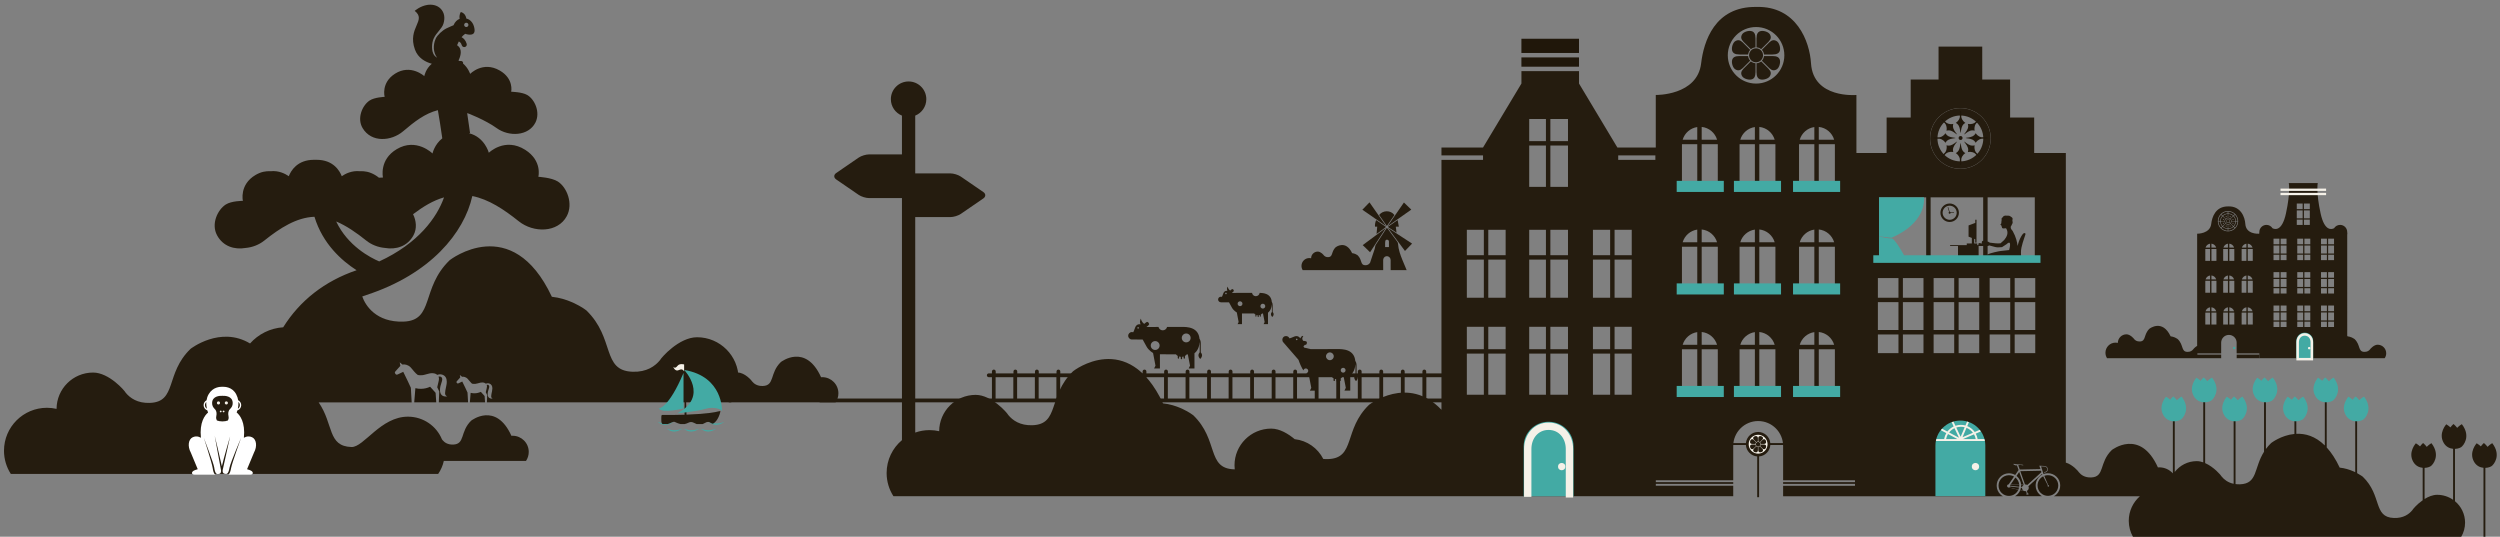 <?xml version="1.0" encoding="utf-8"?>
<!-- Generator: Adobe Illustrator 17.0.2, SVG Export Plug-In . SVG Version: 6.00 Build 0)  -->
<!DOCTYPE svg PUBLIC "-//W3C//DTD SVG 1.1 Tiny//EN" "http://www.w3.org/Graphics/SVG/1.1/DTD/svg11-tiny.dtd">
<svg version="1.1" baseProfile="tiny" id="Layer_1" xmlns="http://www.w3.org/2000/svg" xmlns:xlink="http://www.w3.org/1999/xlink"
	 x="0px" y="0px" width="340px" height="73px" viewBox="0 0 340 73" xml:space="preserve">
<rect x="0" y="0" width="340" height="73" fill="#808080" stroke="none"/>
<g>
	<path fill="#251C0F" d="M334.728,73c0.332-0.562,0.523-1.217,0.523-1.917c0-1.174-0.534-2.224-1.373-2.919v-7.116
		c0.446-0.015,0.836-0.176,0.979-0.356c0,0,1.301-1.252-0.044-3.004c0,0-0.32,0.163-0.638,0.5c-0.13-0.173-0.292-0.347-0.495-0.522
		c0,0-0.206,0.165-0.418,0.46c-0.156-0.146-0.343-0.288-0.568-0.423c0,0-1.118,1.211-0.351,2.527
		c0.315,0.54,0.806,0.763,1.276,0.809v6.931c-0.613-0.426-1.357-0.677-2.16-0.677c-0.6,0-1.195,0.247-1.716,0.571v-4.232
		c0.446-0.015,0.836-0.176,0.979-0.356c0,0,1.301-1.252-0.044-3.004c0,0-0.32,0.163-0.638,0.5c-0.13-0.173-0.292-0.347-0.495-0.522
		c0,0-0.206,0.165-0.418,0.46c-0.156-0.146-0.343-0.288-0.568-0.423c0,0-1.118,1.211-0.351,2.527
		c0.315,0.54,0.806,0.763,1.276,0.809v4.412c-0.781,0.548-1.345,1.219-1.411,1.351c-0.448,0.547-1.217,1.103-2.5,1.058
		c-2.855-0.098-1.575-3.052-4.234-5.613c0,0-0.288-0.223-0.771-0.482v-7.41c0-0.071-0.058-0.129-0.129-0.129
		c-0.071,0-0.129,0.058-0.129,0.129v7.279c-0.026-0.012-0.049-0.025-0.075-0.037c-0.026-0.013-0.054-0.025-0.08-0.038
		c-0.007-0.003-0.013-0.006-0.02-0.009c-0.034-0.016-0.068-0.031-0.102-0.045c-0.508-0.22-1.135-0.421-1.831-0.492
		c-0.552-1.175-1.15-2.069-1.767-2.744v-6.498c0-0.071-0.058-0.129-0.129-0.129s-0.129,0.058-0.129,0.129v6.227
		c-1.304-1.288-2.677-1.64-3.876-1.583v-2.06c0-0.071-0.058-0.129-0.129-0.129c-0.071,0-0.129,0.058-0.129,0.129v2.079
		c-1.812,0.175-3.167,1.235-3.167,1.235c-0.276,0.266-0.508,0.536-0.708,0.807v-6.705c0-0.071-0.058-0.129-0.129-0.129
		c-0.071,0-0.129,0.058-0.129,0.129v7.081c-1.397,2.209-0.846,4.346-3.267,4.43c-0.219,0.008-0.418-0.008-0.608-0.032v-8.895
		c0-0.071-0.058-0.129-0.129-0.129c-0.071,0-0.129,0.058-0.129,0.129v8.857c-0.78-0.163-1.298-0.578-1.633-0.989
		c-0.088-0.175-1.055-1.302-2.242-1.825v-8.627c0-0.071-0.058-0.129-0.129-0.129c-0.071,0-0.129,0.058-0.129,0.129v8.524
		c-0.288-0.101-0.586-0.164-0.885-0.164c-1.217,0-2.297,0.577-2.99,1.469v-7.245c0-0.071-0.058-0.129-0.129-0.129
		s-0.129,0.058-0.129,0.129v7.437c-0.461-0.5-1.117-0.817-1.85-0.817c-0.061,0-0.122,0.005-0.182,0.009
		c-2.429-5.373-6.268-2.366-6.268-2.366c-1.768,1.703-0.917,3.667-2.816,3.732c-0.853,0.03-1.365-0.34-1.662-0.703
		c-0.065-0.13-0.862-1.052-1.779-1.317V20.809h-4.306v-4.823h-3.273v-5.167h-3.79V6.34h-2.842h-0.258h-2.842v4.479h-3.789v5.167
		h-3.273v4.823h-4.107v-7.893c0,0-5.877,0.533-6.177-4.311c-0.176-2.924-1.944-7.829-7.45-7.661
		c-5.677-0.083-7.149,4.752-7.49,7.661c-0.512,4.42-6.172,4.311-6.172,4.311v7.146h-5.22l-5.218-8.701V9.675h-7.832v1.686
		l-5.223,8.701h-5.653v1.076h5.653v0.603h-5.653v33.991c-4.546-4.828-9.845-0.68-9.845-0.68c-3.497,3.368-1.814,7.255-5.57,7.384
		c-0.232,0.008-0.451,0-0.658-0.02c-0.744-1.461-2.186-2.505-3.889-2.688c-0.845-0.711-2.013-1.437-3.196-1.437
		c-2.754,0-4.987,2.233-4.987,4.988c0,0.186,0.012,0.369,0.032,0.55c-0.032,0-0.063,0.001-0.096,0
		c-3.741-0.129-2.064-3.999-5.547-7.354c0,0-0.55-0.43-1.447-0.852c-0.035-0.017-0.07-0.033-0.106-0.049
		c-0.009-0.004-0.017-0.008-0.026-0.012c-0.044-0.02-0.089-0.041-0.133-0.059c-0.665-0.287-1.487-0.551-2.399-0.644
		c-4.791-10.196-12.22-4.381-12.22-4.381c-3.483,3.355-1.806,7.225-5.547,7.354c-1.681,0.058-2.69-0.67-3.276-1.386
		c-0.151-0.301-2.273-2.742-4.436-2.742c-2.734,0-4.951,2.21-4.966,4.94c-0.421-0.096-0.858-0.149-1.308-0.149
		c-0.683,0-1.338,0.118-1.947,0.334V29.523h4.792c0.213,0,0.478-0.049,0.732-0.127c0.255-0.078,0.5-0.187,0.673-0.305l3.068-2.106
		c0.173-0.119,0.26-0.276,0.26-0.433c0-0.157-0.087-0.314-0.26-0.432l-3.068-2.106c-0.174-0.119-0.418-0.227-0.673-0.306
		c-0.254-0.078-0.519-0.127-0.732-0.127h-4.792v-7.857c0.883-0.358,1.507-1.223,1.507-2.235c0-1.332-1.08-2.411-2.411-2.411
		s-2.411,1.08-2.411,2.411c0,1.012,0.624,1.876,1.507,2.235v5.273h-4.473c-0.213,0-0.478,0.049-0.732,0.127
		c-0.255,0.078-0.5,0.187-0.673,0.305l-3.068,2.106c-0.173,0.119-0.26,0.276-0.26,0.433c0,0.157,0.087,0.314,0.26,0.432l3.068,2.106
		c0.174,0.119,0.418,0.227,0.673,0.306c0.254,0.078,0.519,0.127,0.732,0.127h4.473v32.921c-1.274,1.071-2.084,2.676-2.084,4.471
		c0,1.163,0.342,2.246,0.928,3.156h48.643h9.476h16.415h7.052h7.741h14.354h0.003h10.528v-1.423h-10.528v-0.258h10.528V65.57
		h-10.528v-0.258h10.528v-4.658c0-1.873,1.519-3.392,3.392-3.392c1.873,0,3.392,1.519,3.392,3.392v4.658h9.775v0.258h-9.775v0.237
		h9.775v0.258h-9.775v1.423h9.775h0.199h14.011h0.258h5.645c-0.123-0.07-0.238-0.155-0.342-0.256
		c-0.314-0.307-0.493-0.718-0.502-1.158c-0.02-0.92,0.713-1.685,1.633-1.705c0.012,0,0.024-0.001,0.037-0.001
		c0.301,0,0.592,0.08,0.845,0.23l0.464-0.677l-0.221-0.628c-0.223,0.021-0.28-0.034-0.312-0.051
		c-0.04-0.021-0.147-0.085-0.147-0.085s-0.044-0.008-0.028-0.052c0.016-0.044,0.109-0.011,0.219,0.004c0,0,0.238,0.043,0.483,0.051
		c0.346,0.011,0.518,0.033,0.584,0.049c0.066,0.016,0.102,0.059,0.041,0.069c-0.061,0.01-0.145,0.003-0.228-0.021
		c-0.084-0.024-0.059-0.065-0.434,0.009c-0.001,0-0.002,0-0.003,0l0.206,0.587l2.814-0.06l-0.152-0.461l0.75,0.047
		c0.003-0.001,0.005-0.001,0.007,0c0.245,0.024,0.425,0.244,0.4,0.49c-0.023,0.227-0.212,0.397-0.435,0.402
		c-0.018,0.001-0.036,0-0.055-0.002c-0.022-0.002-0.038-0.021-0.035-0.043c0.002-0.022,0.022-0.038,0.043-0.035
		c0.202,0.02,0.383-0.127,0.403-0.33c0.02-0.201-0.125-0.38-0.325-0.403v0l-0.515-0.031l0.311,0.989
		c0.001,0.004,0.009,0.024,0.021,0.056c0.176-0.068,0.366-0.107,0.564-0.111c0.452-0.01,0.88,0.16,1.203,0.475
		c0.314,0.307,0.492,0.718,0.502,1.158c0.01,0.446-0.155,0.868-0.463,1.191c-0.117,0.122-0.25,0.224-0.394,0.304h1.407h0.215h10.072
		c-0.926,0.817-1.513,2.008-1.513,3.34c0,0.789,0.207,1.529,0.567,2.172H334.728z M338.012,73v-9.369
		c0.446-0.015,0.836-0.176,0.979-0.356c0,0,1.301-1.252-0.044-3.004c0,0-0.32,0.163-0.638,0.5c-0.13-0.173-0.292-0.347-0.495-0.522
		c0,0-0.206,0.165-0.418,0.46c-0.156-0.146-0.343-0.288-0.568-0.423c0,0-1.118,1.211-0.351,2.527
		c0.315,0.54,0.806,0.763,1.276,0.809V73H338.012z M201.803,53.681h-2.312v-5.591h2.312V53.681z M201.803,47.488h-2.312v-3.04h2.312
		V47.488z M201.803,40.49h-2.312v-5.181h2.312V40.49z M201.803,34.706h-2.312v-3.45h2.312V34.706z M204.767,53.681h-2.361v-5.591
		h2.361V53.681z M204.767,47.488h-2.361v-3.04h2.361V47.488z M204.767,40.49h-2.361v-5.181h2.361V40.49z M204.767,34.706h-2.361
		v-3.45h2.361V34.706z M210.247,53.681h-2.276v-5.591h2.276V53.681z M210.247,47.488h-2.276v-3.04h2.276V47.488z M210.247,40.49
		h-2.276v-5.181h2.276V40.49z M210.247,34.706h-2.276v-3.45h2.276V34.706z M210.247,25.414h-2.276v-5.617h2.276V25.414z
		 M210.247,19.194h-2.276v-3.013h2.276V19.194z M213.247,53.681h-2.397v-5.591h2.397V53.681z M213.247,47.488h-2.397v-3.04h2.397
		V47.488z M213.247,40.49h-2.397v-5.181h2.397V40.49z M213.247,34.706h-2.397v-3.45h2.397V34.706z M213.247,25.414h-2.397v-5.617
		h2.397V25.414z M213.247,19.194h-2.397v-3.013h2.397V19.194z M218.979,53.681h-2.339v-5.591h2.339V53.681z M218.979,47.488h-2.339
		v-3.04h2.339V47.488z M218.979,40.49h-2.339v-5.181h2.339V40.49z M218.979,34.706h-2.339v-3.45h2.339V34.706z M221.916,53.681
		h-2.334v-5.591h2.334V53.681z M221.916,47.488h-2.334v-3.04h2.334V47.488z M221.916,40.49h-2.334v-5.181h2.334V40.49z
		 M221.916,34.706h-2.334v-3.45h2.334V34.706z M225.131,21.741h-5.055v-0.603h5.055V21.741z M230.827,52.721h-2.083v-5.147
		c0-0.025,0.003-0.05,0.004-0.075h2.08V52.721z M230.827,46.896h-1.985c0.262-0.904,1.035-1.589,1.985-1.728V46.896z
		 M230.827,38.776h-2.083v-5.147c0-0.026,0.003-0.05,0.004-0.075h2.08V38.776z M230.827,32.951h-1.985
		c0.262-0.904,1.035-1.589,1.985-1.728V32.951z M230.827,24.832h-2.083v-5.147c0-0.025,0.003-0.05,0.004-0.075h2.08V24.832z
		 M230.827,19.006h-1.985c0.262-0.904,1.035-1.589,1.985-1.728V19.006z M231.43,17.262c0.999,0.101,1.82,0.806,2.092,1.744h-2.092
		V17.262z M231.43,31.207c0.999,0.101,1.819,0.806,2.092,1.744h-2.092V31.207z M231.43,45.152c0.999,0.101,1.819,0.806,2.092,1.744
		h-2.092V45.152z M233.62,52.721h-2.19v-5.222h2.186c0.001,0.025,0.004,0.05,0.004,0.075V52.721z M233.62,38.776h-2.19v-5.222h2.186
		c0.001,0.025,0.004,0.05,0.004,0.075V38.776z M233.62,24.832h-2.19v-5.222h2.186c0.001,0.025,0.004,0.05,0.004,0.075V24.832z
		 M238.662,52.721h-2.083v-5.147c0-0.025,0.003-0.05,0.004-0.075h2.08V52.721z M238.662,46.896h-1.985
		c0.262-0.905,1.035-1.589,1.985-1.728V46.896z M238.662,38.776h-2.083v-5.147c0-0.026,0.003-0.05,0.004-0.075h2.08V38.776z
		 M238.662,32.951h-1.985c0.262-0.904,1.035-1.589,1.985-1.728V32.951z M238.662,24.832h-2.083v-5.147
		c0-0.025,0.003-0.05,0.004-0.075h2.08V24.832z M238.662,19.006h-1.985c0.262-0.905,1.035-1.59,1.985-1.728V19.006z M241.455,52.721
		h-2.19v-5.222h2.186c0.001,0.025,0.004,0.05,0.004,0.075V52.721z M239.266,46.896v-1.744c0.999,0.101,1.819,0.806,2.092,1.744
		H239.266z M241.455,38.776h-2.19v-5.222h2.186c0.001,0.025,0.004,0.05,0.004,0.075V38.776z M239.266,32.951v-1.744
		c0.999,0.101,1.819,0.806,2.092,1.744H239.266z M241.455,24.832h-2.19v-5.222h2.186c0.001,0.025,0.004,0.05,0.004,0.075V24.832z
		 M239.266,19.006v-1.744c0.999,0.101,1.82,0.806,2.092,1.744H239.266z M238.825,11.367c-2.126,0-3.845-1.723-3.845-3.845
		c0-2.123,1.72-3.846,3.845-3.846c2.12,0,3.846,1.723,3.846,3.846C242.671,9.644,240.946,11.367,238.825,11.367z M247.354,17.262
		c0.999,0.101,1.82,0.806,2.092,1.744h-2.092V17.262z M247.354,31.207c0.999,0.101,1.819,0.806,2.092,1.744h-2.092V31.207z
		 M247.354,45.152c0.999,0.101,1.819,0.806,2.092,1.744h-2.092V45.152z M246.751,52.721h-2.084v-5.147
		c0-0.025,0.003-0.05,0.004-0.075h2.08V52.721z M246.751,46.896h-1.986c0.262-0.905,1.035-1.589,1.986-1.728V46.896z
		 M246.751,38.776h-2.084v-5.147c0-0.026,0.003-0.05,0.004-0.075h2.08V38.776z M246.751,32.951h-1.986
		c0.262-0.904,1.035-1.589,1.986-1.728V32.951z M246.751,24.832h-2.084v-5.147c0-0.025,0.003-0.05,0.004-0.075h2.08V24.832z
		 M246.751,19.006h-1.986c0.262-0.905,1.035-1.59,1.986-1.728V19.006z M249.544,52.721h-2.19v-5.222h2.186
		c0.001,0.025,0.004,0.05,0.004,0.075V52.721z M249.544,38.776h-2.19v-5.222h2.186c0.001,0.025,0.004,0.05,0.004,0.075V38.776z
		 M249.544,24.832h-2.19v-5.222h2.186c0.001,0.025,0.004,0.05,0.004,0.075V24.832z M258.192,48.025h-2.799v-2.541h2.799V48.025z
		 M258.192,44.881h-2.799v-3.789h2.799V44.881z M258.192,40.489h-2.799v-2.67h2.799V40.489z M261.594,48.025h-2.799v-2.541h2.799
		V48.025z M261.594,44.881h-2.799v-3.789h2.799V44.881z M261.594,40.489h-2.799v-2.67h2.799V40.489z M261.96,34.848h-6.416v-8.01
		h6.416V34.848z M266.611,14.695c2.283,0,4.134,1.851,4.134,4.134s-1.851,4.134-4.134,4.134c-2.283,0-4.134-1.851-4.134-4.134
		S264.327,14.695,266.611,14.695z M265.771,48.025h-2.799v-2.541h2.799V48.025z M265.771,44.881h-2.799v-3.789h2.799V44.881z
		 M265.771,40.489h-2.799v-2.67h2.799V40.489z M269.173,48.025h-2.799v-2.541h2.799V48.025z M269.173,44.881h-2.799v-3.789h2.799
		V44.881z M269.173,40.489h-2.799v-2.67h2.799V40.489z M269.711,34.848h-0.619v-1.389h0.619V34.848z M269.711,33.138l-0.043-0.007
		c0.014-0.005,0.028-0.009,0.043-0.016V33.138z M269.711,32.743c-0.008,0.001-0.017,0.001-0.022,0.003
		c-0.111,0.032-0.165,0.096-0.165,0.202c0,0.057-0.007,0.102,0.029,0.136c0.009,0.009,0.02,0.022,0.033,0.034l-0.475-0.074
		l-0.068,0.289h0.051v0.008h-0.187v-0.228h-0.419V32.48l0.146,0.056l-0.001,0.459l0.17,0l0.006-3.11l-0.17,0l-0.001,0.43
		l-0.912,0.345l-0.003,1.526l0.448,0.172v0.754h-0.691v0.228h-2.207c-0.045,0-0.082,0.027-0.082,0.059
		c0,0.033,0.036,0.06,0.082,0.06h1.016v1.389h-3.725v-8.01h7.148V32.743z M270.314,33.459h0.068c0.045,0,0.082-0.027,0.082-0.06
		c0-0.012-0.009-0.022-0.018-0.032c0.046,0.007,0.092,0.013,0.138,0.022c0.335,0.068,0.709,0.224,1.031,0.249
		c0.134,0.01,0.265-0.003,0.391-0.011c0.105-0.007,0.182-0.005,0.266-0.017c0,0,0.61-0.391,0.621-0.402
		c0.802-0.751,0.35,0.799,0.35,0.799c-0.001,0.024-1.147,0.107-1.163,0.129c-0.085-0.001-1.582,0.297-1.765,0.489V33.459z
		 M273.393,48.025h-2.799v-2.541h2.799V48.025z M273.393,44.881h-2.799v-3.789h2.799V44.881z M273.393,40.489h-2.799v-2.67h2.799
		V40.489z M273.731,31.43c-0.104-0.185-0.275-0.231-0.281-0.577c0.088-0.125,0.184-0.356,0.184-0.356s0.099-0.159,0.089-0.229
		c-0.01-0.07-0.03-0.238-0.03-0.238s-0.002-0.005-0.003-0.009c-0.001-0.017-0.005-0.034-0.008-0.051
		c-0.002-0.025-0.001-0.055,0.012-0.089c0.03-0.08,0.035-0.134,0.015-0.164s-0.02-0.124-0.149-0.189
		c-0.129-0.065-0.184-0.199-0.457-0.199c-0.273,0-0.547-0.05-0.666,0.129c-0.119,0.179-0.245,0.188-0.225,0.318
		c0,0,0.002,0.003-0.006,0.019c-0.006,0.011,0.003,0.048,0.022,0.079c-0.02,0.101-0.036,0.247-0.041,0.299
		c-0.003,0.032,0.019,0.271-0.124,0.366c-0.088,0.058,0.084,0.054,0.113,0.102c-0.004,0.111,0.064,0.153,0.085,0.238
		c0.012,0.047-0.003,0.095,0.028,0.13c0.024,0.027,0.109,0.05,0.164,0.062c0.074,0.016,0.354-0.058,0.381-0.015
		c0.388,0.613,0.084,1.154-0.263,1.583c-0.049,0.047-0.442,0.408-0.498,0.448c-0.426,0.06-0.979-0.033-1.432-0.084
		c-0.02-0.015-0.041-0.028-0.074-0.029c-0.07-0.064-0.159-0.091-0.252-0.131v-6.007h6.416v8.01h-1.864
		c-0.006-0.265-0.059-0.644,0.048-1.158c0.183-0.884,0.594-1.824,0.552-1.903c-0.076-0.145-0.263-0.136-0.45,0.153
		c-0.187,0.289-0.427,0.697-0.603,1.419c-0.008,0.033-0.015,0.066-0.022,0.099C274.34,32.951,274.181,32.232,273.731,31.43z
		 M276.795,48.025h-2.799v-2.541h2.799V48.025z M276.795,44.881h-2.799v-3.789h2.799V44.881z M276.795,40.489h-2.799v-2.67h2.799
		V40.489z"/>
	<g>
		<path fill="#251C0F" d="M323.358,46.88c-0.51,0-1.011,0.576-1.046,0.647c-0.139,0.169-0.376,0.341-0.773,0.327
			c-0.882-0.03-0.487-0.943-1.309-1.734c0,0-0.129-0.101-0.341-0.201c-0.008-0.004-0.017-0.008-0.025-0.012
			c-0.002-0.001-0.004-0.002-0.006-0.003c-0.011-0.005-0.021-0.01-0.032-0.014c-0.157-0.067-0.351-0.13-0.566-0.152
			c-0.013-0.026-0.026-0.05-0.038-0.076V31.899c0.041-0.108,0-0.224,0-0.346c0-0.535-0.434-0.969-0.969-0.969
			c-0.346,0-0.647,0.182-0.819,0.455c-0.323,0.171-1.296,0.448-1.83-2.005c-0.646-2.971-0.388-4.134-0.388-4.134h-3.94
			c0,0,0.258,1.163-0.388,4.134c-0.533,2.454-1.507,2.176-1.83,2.005c-0.171-0.273-0.473-0.455-0.819-0.455
			c-0.535,0-0.969,0.434-0.969,0.969c0,0.08-0.016,0.158-0.017,0.233c-0.219,0.013-1.803,0.06-1.89-1.339
			c-0.055-0.907-0.603-2.429-2.311-2.377c-1.761-0.025-2.218,1.475-2.324,2.377c-0.159,1.371-1.915,1.338-1.915,1.338v15.253
			c-0.301,0.176-0.533,0.443-0.556,0.49c-0.138,0.169-0.376,0.341-0.773,0.327c-0.882-0.03-0.487-0.943-1.309-1.734
			c0,0-0.129-0.101-0.341-0.201c-0.008-0.004-0.017-0.008-0.025-0.012c-0.002-0.001-0.004-0.002-0.006-0.003
			c-0.011-0.005-0.021-0.01-0.032-0.014c-0.157-0.067-0.351-0.13-0.566-0.152c-1.13-2.404-2.881-1.033-2.881-1.033
			c-0.822,0.791-0.426,1.704-1.308,1.734c-0.397,0.014-0.634-0.158-0.772-0.327c-0.036-0.071-0.536-0.647-1.046-0.647
			c-0.645,0-1.167,0.521-1.171,1.165c-0.099-0.023-0.202-0.035-0.309-0.035c-0.76,0-1.377,0.617-1.377,1.377
			c0,0.274,0.08,0.53,0.219,0.744h12.253h0.031h3.236v-0.441h-3.236v-0.08h3.236v-0.073h-3.236v-0.08h3.236v-1.445
			c0-0.581,0.472-1.052,1.053-1.052c0.581,0,1.052,0.471,1.052,1.052v1.445h3.085v0.675h1.098h2.244h0.663h1.486h0.969h1.486h2.907
			h1.098h5.097c0.131-0.189,0.208-0.418,0.208-0.666C324.529,47.405,324.005,46.88,323.358,46.88z M300.568,44.136h-0.646v-1.597
			c0-0.008,0.002-0.015,0.002-0.023h0.644V44.136z M300.568,42.328h-0.613c0.082-0.28,0.319-0.491,0.613-0.534V42.328z
			 M300.568,39.809h-0.646v-1.597c0-0.008,0.002-0.015,0.002-0.023h0.644V39.809z M300.568,38.001h-0.613
			c0.082-0.28,0.319-0.49,0.613-0.534V38.001z M300.568,35.482h-0.646v-1.597c0-0.008,0.002-0.015,0.002-0.023h0.644V35.482z
			 M300.568,33.674h-0.613c0.082-0.28,0.319-0.49,0.613-0.534V33.674z M300.755,33.137c0.309,0.032,0.561,0.247,0.646,0.537h-0.646
			V33.137z M300.755,37.464c0.309,0.032,0.561,0.247,0.646,0.537h-0.646V37.464z M300.755,41.791
			c0.309,0.032,0.561,0.247,0.646,0.537h-0.646V41.791z M301.435,44.136h-0.679v-1.62h0.677c0,0.008,0.002,0.015,0.002,0.023V44.136
			z M301.435,39.809h-0.679v-1.62h0.677c0,0.008,0.002,0.015,0.002,0.023V39.809z M301.435,35.482h-0.679v-1.62h0.677
			c0,0.008,0.002,0.015,0.002,0.023V35.482z M302.999,44.136h-0.646v-1.597c0-0.008,0.002-0.015,0.002-0.023h0.644V44.136z
			 M302.999,42.328h-0.613c0.082-0.28,0.319-0.491,0.613-0.534V42.328z M302.999,39.809h-0.646v-1.597
			c0-0.008,0.002-0.015,0.002-0.023h0.644V39.809z M302.999,38.001h-0.613c0.082-0.28,0.319-0.49,0.613-0.534V38.001z
			 M302.999,35.482h-0.646v-1.597c0-0.008,0.002-0.015,0.002-0.023h0.644V35.482z M302.999,33.674h-0.613
			c0.081-0.28,0.319-0.491,0.613-0.534V33.674z M303.866,44.136h-0.679v-1.62h0.677c0,0.008,0.002,0.015,0.002,0.023V44.136z
			 M303.187,42.328v-0.537c0.309,0.032,0.561,0.247,0.646,0.537H303.187z M303.866,39.809h-0.679v-1.62h0.677
			c0,0.008,0.002,0.015,0.002,0.023V39.809z M303.187,38.001v-0.537c0.309,0.032,0.561,0.247,0.646,0.537H303.187z M303.866,35.482
			h-0.679v-1.62h0.677c0,0.008,0.002,0.015,0.002,0.023V35.482z M303.187,33.674v-0.537c0.309,0.032,0.561,0.247,0.646,0.537
			H303.187z M303.008,31.465c-0.763,0-1.383-0.62-1.383-1.383c0-0.763,0.62-1.383,1.383-1.383c0.763,0,1.383,0.62,1.383,1.383
			C304.392,30.845,303.771,31.465,303.008,31.465z M305.696,33.137c0.309,0.032,0.561,0.247,0.646,0.537h-0.646V33.137z
			 M305.696,37.464c0.309,0.032,0.561,0.247,0.646,0.537h-0.646V37.464z M305.696,41.791c0.309,0.032,0.561,0.247,0.646,0.537
			h-0.646V41.791z M305.509,44.136h-0.646v-1.597c0-0.008,0.002-0.015,0.002-0.023h0.644V44.136z M305.509,42.328h-0.613
			c0.082-0.28,0.319-0.491,0.613-0.534V42.328z M305.509,39.809h-0.646v-1.597c0-0.008,0.002-0.015,0.002-0.023h0.644V39.809z
			 M305.509,38.001h-0.613c0.082-0.28,0.319-0.49,0.613-0.534V38.001z M305.509,35.482h-0.646v-1.597
			c0-0.008,0.002-0.015,0.002-0.023h0.644V35.482z M305.509,33.674h-0.613c0.081-0.28,0.319-0.49,0.613-0.534V33.674z
			 M306.376,44.136h-0.68v-1.62h0.677c0,0.008,0.002,0.015,0.002,0.023V44.136z M306.376,39.809h-0.68v-1.62h0.677
			c0,0.008,0.002,0.015,0.002,0.023V39.809z M306.376,35.482h-0.68v-1.62h0.677c0,0.008,0.002,0.015,0.002,0.023V35.482z
			 M309.998,44.472h-0.8v-0.726h0.8V44.472z M309.998,43.574h-0.8v-1.083h0.8V43.574z M309.998,42.319h-0.8v-0.763h0.8V42.319z
			 M309.998,39.923h-0.8v-0.726h0.8V39.923z M309.998,39.025h-0.8v-1.083h0.8V39.025z M309.998,37.77h-0.8v-0.763h0.8V37.77z
			 M309.998,35.374h-0.8v-0.726h0.8V35.374z M309.998,34.476h-0.8v-1.083h0.8V34.476z M309.998,33.221h-0.8v-0.763h0.8V33.221z
			 M310.969,44.472h-0.8v-0.726h0.8V44.472z M310.969,43.574h-0.8v-1.083h0.8V43.574z M310.969,42.319h-0.8v-0.763h0.8V42.319z
			 M310.969,39.923h-0.8v-0.726h0.8V39.923z M310.969,39.025h-0.8v-1.083h0.8V39.025z M310.969,37.77h-0.8v-0.763h0.8V37.77z
			 M310.969,35.374h-0.8v-0.726h0.8V35.374z M310.969,34.476h-0.8v-1.083h0.8V34.476z M310.969,33.221h-0.8v-0.763h0.8V33.221z
			 M313.335,27.678h0.8v0.763h-0.8V27.678z M313.335,28.613h0.8v1.083h-0.8V28.613z M312.363,27.678h0.8v0.763h-0.8V27.678z
			 M312.363,28.613h0.8v1.083h-0.8V28.613z M312.363,29.868h0.8v0.726h-0.8V29.868z M313.227,44.472h-0.8v-0.726h0.8V44.472z
			 M313.227,43.574h-0.8v-1.083h0.8V43.574z M313.227,42.319h-0.8v-0.763h0.8V42.319z M313.227,39.923h-0.8v-0.726h0.8V39.923z
			 M313.227,39.025h-0.8v-1.083h0.8V39.025z M313.227,37.77h-0.8v-0.763h0.8V37.77z M313.227,35.374h-0.8v-0.726h0.8V35.374z
			 M313.227,34.476h-0.8v-1.083h0.8V34.476z M313.227,33.221h-0.8v-0.763h0.8V33.221z M313.335,29.868h0.8v0.726h-0.8V29.868z
			 M314.199,44.472h-0.8v-0.726h0.8V44.472z M314.199,43.574h-0.8v-1.083h0.8V43.574z M314.199,42.319h-0.8v-0.763h0.8V42.319z
			 M314.199,39.923h-0.8v-0.726h0.8V39.923z M314.199,39.025h-0.8v-1.083h0.8V39.025z M314.199,37.77h-0.8v-0.763h0.8V37.77z
			 M314.199,35.374h-0.8v-0.726h0.8V35.374z M314.199,34.476h-0.8v-1.083h0.8V34.476z M314.199,33.221h-0.8v-0.763h0.8V33.221z
			 M316.457,44.472h-0.8v-0.726h0.8V44.472z M316.457,43.574h-0.8v-1.083h0.8V43.574z M316.457,42.319h-0.8v-0.763h0.8V42.319z
			 M316.457,39.923h-0.8v-0.726h0.8V39.923z M316.457,39.025h-0.8v-1.083h0.8V39.025z M316.457,37.77h-0.8v-0.763h0.8V37.77z
			 M316.457,35.374h-0.8v-0.726h0.8V35.374z M316.457,34.476h-0.8v-1.083h0.8V34.476z M316.457,33.221h-0.8v-0.763h0.8V33.221z
			 M317.428,44.472h-0.8v-0.726h0.8V44.472z M317.428,43.574h-0.8v-1.083h0.8V43.574z M317.428,42.319h-0.8v-0.763h0.8V42.319z
			 M317.428,39.923h-0.8v-0.726h0.8V39.923z M317.428,39.025h-0.8v-1.083h0.8V39.025z M317.428,37.77h-0.8v-0.763h0.8V37.77z
			 M317.428,35.374h-0.8v-0.726h0.8V35.374z M317.428,34.476h-0.8v-1.083h0.8V34.476z M317.428,33.221h-0.8v-0.763h0.8V33.221z"/>
		<rect x="304.189" y="48.276" fill="#251C0F" width="3.095" height="0.441"/>
		<rect x="304.189" y="48.122" fill="#251C0F" width="3.095" height="0.073"/>
	</g>
	<g>
		<path fill="#251C0F" d="M303.438,30.082c0-0.229-0.189-0.416-0.422-0.416c-0.233,0-0.422,0.187-0.422,0.416
			c0,0.229,0.189,0.416,0.422,0.416C303.248,30.498,303.438,30.312,303.438,30.082z M302.814,30.28v-0.381
			c0-0.013,0.01-0.022,0.023-0.022h0.402c0.013,0,0.023,0.01,0.023,0.022v0.381c0,0.013-0.01,0.023-0.023,0.023h-0.402
			C302.825,30.303,302.814,30.293,302.814,30.28z"/>
		<path fill="#251C0F" d="M302.861,30.258c0.038,0,0.318,0,0.356,0c0-0.037,0-0.299,0-0.337c-0.038,0-0.318,0-0.356,0
			C302.861,29.959,302.861,30.221,302.861,30.258z"/>
		<path fill="#251C0F" d="M302.996,30.551c-0.122-0.005-0.232-0.055-0.314-0.133c-0.039,0.041-0.217,0.228-0.36,0.378
			c0.172,0.162,0.401,0.264,0.655,0.274C302.984,30.87,302.993,30.618,302.996,30.551z M302.806,30.791
			c-0.027,0.026-0.071,0.026-0.097,0c-0.027-0.026-0.027-0.069,0-0.095c0.027-0.026,0.071-0.026,0.098,0
			C302.833,30.722,302.833,30.765,302.806,30.791z"/>
		<path fill="#251C0F" d="M304.018,30.116c-0.202-0.007-0.453-0.016-0.526-0.019c-0.004,0.12-0.053,0.229-0.132,0.31
			c0.053,0.048,0.239,0.217,0.387,0.351C303.908,30.589,304.009,30.364,304.018,30.116z M303.635,30.421
			c-0.027-0.026-0.027-0.069,0-0.095c0.026-0.026,0.07-0.026,0.097,0c0.027,0.026,0.027,0.069,0,0.095
			C303.706,30.447,303.662,30.447,303.635,30.421z"/>
		<path fill="#251C0F" d="M303.699,30.804c-0.139-0.144-0.311-0.326-0.36-0.377c-0.083,0.076-0.194,0.123-0.315,0.125
			c0.003,0.067,0.013,0.318,0.019,0.518C303.296,31.063,303.526,30.963,303.699,30.804z M303.299,30.679
			c0.038,0,0.069,0.03,0.069,0.067c0,0.037-0.031,0.067-0.069,0.067c-0.038,0-0.069-0.03-0.069-0.067
			C303.23,30.709,303.261,30.679,303.299,30.679z"/>
		<path fill="#251C0F" d="M302.013,30.052c0.213,0.007,0.478,0.017,0.525,0.019c0.003-0.117,0.049-0.223,0.124-0.304
			c-0.041-0.037-0.233-0.21-0.387-0.351C302.119,29.584,302.021,29.807,302.013,30.052z M302.329,29.792
			c0.027-0.026,0.071-0.026,0.098,0c0.027,0.026,0.027,0.069,0,0.095c-0.027,0.026-0.071,0.026-0.098,0
			C302.303,29.861,302.303,29.818,302.329,29.792z"/>
		<path fill="#251C0F" d="M302.276,30.749c0.154-0.141,0.346-0.314,0.387-0.351c-0.074-0.08-0.121-0.185-0.124-0.301
			c-0.047,0.001-0.311,0.011-0.525,0.018C302.022,30.36,302.12,30.581,302.276,30.749z M302.376,30.301
			c0.038,0,0.069,0.03,0.069,0.067c0,0.037-0.031,0.067-0.069,0.067s-0.069-0.03-0.069-0.067
			C302.307,30.331,302.338,30.301,302.376,30.301z"/>
		<path fill="#251C0F" d="M302.139,29.177c0.013,0.013,0.067,0.071,0.137,0.143c0.183-0.173,0.428-0.281,0.699-0.292
			c-0.004-0.095-0.007-0.168-0.007-0.186c-0.003-0.062,0.082-0.08,0.083,0c0,0.022-0.002,0.094-0.005,0.185
			c0.27,0.008,0.516,0.114,0.701,0.284c0.064-0.067,0.115-0.119,0.131-0.135c0.02-0.019,0.037-0.02,0.051-0.016
			c-0.236-0.235-0.561-0.381-0.92-0.381c-0.36,0-0.687,0.147-0.922,0.384C302.102,29.158,302.122,29.159,302.139,29.177z"/>
		<path fill="#251C0F" d="M302.996,29.613c-0.003-0.067-0.012-0.318-0.019-0.518c-0.254,0.01-0.483,0.112-0.655,0.274
			c0.143,0.15,0.321,0.337,0.36,0.378C302.764,29.668,302.874,29.619,302.996,29.613z M302.763,29.4c0.038,0,0.069,0.03,0.069,0.067
			c0,0.038-0.031,0.067-0.069,0.068c-0.038,0-0.069-0.03-0.069-0.068C302.694,29.431,302.725,29.4,302.763,29.4z"/>
		<path fill="#251C0F" d="M303.699,29.36c-0.173-0.159-0.403-0.258-0.657-0.265c-0.007,0.2-0.016,0.45-0.019,0.518
			c0.122,0.002,0.232,0.049,0.315,0.125C303.389,29.686,303.561,29.505,303.699,29.36z M303.256,29.517
			c-0.027-0.026-0.027-0.069,0-0.095c0.027-0.026,0.071-0.026,0.097,0c0.027,0.026,0.027,0.069,0,0.095
			C303.327,29.544,303.283,29.543,303.256,29.517z"/>
		<path fill="#251C0F" d="M303.937,29.234c-0.013,0.012-0.069,0.062-0.14,0.127c0.173,0.181,0.281,0.422,0.29,0.688
			c0.098-0.003,0.175-0.006,0.193-0.007c0.012,0,0.02,0.004,0.029,0.009c-0.008-0.334-0.142-0.635-0.355-0.861
			C303.955,29.204,303.952,29.22,303.937,29.234z"/>
		<path fill="#251C0F" d="M304.087,30.118c-0.009,0.265-0.117,0.505-0.29,0.686c0.071,0.064,0.126,0.115,0.14,0.126
			c0.015,0.014,0.018,0.03,0.016,0.045c0.214-0.226,0.347-0.528,0.355-0.861c-0.008,0.004-0.015,0.009-0.029,0.009
			C304.256,30.123,304.181,30.121,304.087,30.118z"/>
		<path fill="#251C0F" d="M301.945,30.049c0.008-0.262,0.114-0.499,0.282-0.679c-0.072-0.066-0.129-0.119-0.146-0.136
			c-0.014-0.014-0.02-0.027-0.021-0.039c-0.211,0.226-0.343,0.525-0.351,0.855c0.008-0.005,0.017-0.009,0.029-0.009
			C301.756,30.043,301.839,30.046,301.945,30.049z"/>
		<path fill="#251C0F" d="M303.878,30.988c-0.017-0.016-0.067-0.068-0.131-0.135c-0.185,0.17-0.43,0.276-0.701,0.284
			c0.003,0.091,0.005,0.163,0.005,0.185c-0.001,0.08-0.086,0.062-0.083,0c0.001-0.018,0.004-0.091,0.007-0.186
			c-0.271-0.01-0.515-0.119-0.699-0.292c-0.069,0.073-0.124,0.13-0.137,0.143c-0.017,0.018-0.036,0.019-0.053,0.014
			c0.236,0.237,0.562,0.384,0.922,0.384c0.359,0,0.684-0.146,0.919-0.381C303.914,31.008,303.898,31.007,303.878,30.988z"/>
		<path fill="#251C0F" d="M301.945,30.118c-0.102,0.003-0.183,0.005-0.207,0.005c-0.014,0-0.02-0.005-0.029-0.009
			c0.008,0.331,0.14,0.63,0.351,0.855c0.001-0.012,0.007-0.025,0.021-0.039c0.017-0.016,0.074-0.07,0.146-0.135
			C302.059,30.615,301.953,30.379,301.945,30.118z"/>
		<path fill="#251C0F" d="M303.746,29.407c-0.148,0.134-0.333,0.302-0.387,0.351c0.08,0.082,0.129,0.192,0.133,0.313
			c0.073-0.003,0.324-0.012,0.526-0.019C304.01,29.802,303.908,29.577,303.746,29.407z M303.686,29.912
			c-0.038,0-0.069-0.03-0.069-0.067c0-0.037,0.031-0.067,0.069-0.067c0.038,0,0.069,0.03,0.069,0.067
			C303.755,29.882,303.724,29.912,303.686,29.912z"/>
	</g>
	<g>
		<path fill="#20170A" d="M274.608,66.198c0.007-0.063,0.01-0.126,0.009-0.191c-0.001-0.039-0.004-0.077-0.008-0.115l-1.162-0.002
			l-0.082,0.119c0.007,0.016,0.012,0.034,0.015,0.052L274.608,66.198z"/>
		<path fill="#20170A" d="M274.243,64.727c0.046,0.037,0.091,0.075,0.133,0.117c0.284,0.278,0.456,0.639,0.494,1.031l0.337,0
			l-0.594-1.689L274.243,64.727z"/>
		<path fill="#20170A" d="M274.761,64.08l0.632,1.796h0.049v0.009c0.097-0.002,0.188,0.027,0.264,0.076l1.928-1.748l-0.064-0.194
			L274.761,64.08z"/>
		<path fill="#20170A" d="M275.003,66.242c0.03-0.129,0.113-0.238,0.227-0.301l-0.017-0.049l-0.341,0
			c0.003,0.036,0.006,0.073,0.007,0.109c0.001,0.076-0.002,0.151-0.011,0.225L275.003,66.242z"/>
		<path fill="#20170A" d="M274.766,66.642l0.455,0.101c-0.134-0.078-0.226-0.222-0.23-0.388c0-0.003,0-0.006,0-0.008l-0.139-0.015
			C274.835,66.437,274.805,66.542,274.766,66.642z"/>
		<path fill="#20170A" d="M274.095,64.944l-0.636,0.929l1.149,0.002c-0.037-0.32-0.181-0.615-0.414-0.843
			C274.162,65.001,274.129,64.972,274.095,64.944z"/>
		<path fill="#20170A" d="M273.213,66.297l1.294,0.287c0.038-0.091,0.067-0.185,0.085-0.282l-1.224-0.136
			C273.343,66.232,273.285,66.283,273.213,66.297z"/>
		<path fill="#20170A" d="M277.874,64.777c-0.464,0.238-0.777,0.727-0.765,1.283c0.008,0.37,0.159,0.717,0.423,0.976
			c0.272,0.266,0.633,0.409,1.015,0.401c0.376-0.008,0.726-0.162,0.986-0.433c0.26-0.271,0.399-0.628,0.391-1.004
			c-0.008-0.37-0.158-0.717-0.423-0.976c-0.265-0.259-0.614-0.401-0.983-0.401c-0.01,0-0.021,0-0.031,0
			c-0.165,0.004-0.323,0.036-0.469,0.092c0.164,0.388,0.446,1.043,0.54,1.263c0.004,0,0.007-0.001,0.011-0.001
			c0.058-0.002,0.106,0.045,0.107,0.103c0.002,0.058-0.045,0.106-0.103,0.108c-0.058,0.001-0.106-0.045-0.108-0.103
			c0-0.031,0.013-0.06,0.034-0.08L277.874,64.777z"/>
		<path fill="#20170A" d="M273.179,64.631c-0.776,0.017-1.393,0.662-1.377,1.437c0.008,0.371,0.158,0.717,0.423,0.976
			c0.272,0.266,0.633,0.409,1.014,0.401c0.376-0.008,0.726-0.162,0.986-0.434c0.117-0.122,0.209-0.261,0.274-0.411l-1.357-0.301
			c-0.012-0.002-0.024-0.004-0.035-0.008l-0.026-0.006l0.001-0.004c-0.07-0.033-0.119-0.103-0.121-0.186
			c-0.003-0.116,0.09-0.212,0.206-0.215v-0.009h0.017l0.724-1.057c-0.21-0.121-0.449-0.185-0.697-0.185
			C273.2,64.631,273.19,64.631,273.179,64.631z"/>
		<path fill="#20170A" d="M277.711,64.449l-1.853,1.68c0.033,0.062,0.052,0.131,0.054,0.205c0.004,0.186-0.103,0.348-0.26,0.424
			l0.122,0.364l0.06-0.002c0.026,0,0.048,0.02,0.048,0.046l0.001,0.046c0.001,0.026-0.02,0.048-0.046,0.048l-0.203,0.004
			c-0.026,0.001-0.048-0.02-0.048-0.046l-0.001-0.046c-0.001-0.026,0.02-0.048,0.046-0.048l0.016,0l-0.11-0.329
			c-0.024,0.005-0.049,0.008-0.074,0.008l-0.002,0.008l-0.044-0.01c-0.043-0.004-0.084-0.013-0.122-0.027l-0.533-0.118
			c-0.079,0.196-0.195,0.377-0.345,0.534c-0.113,0.118-0.24,0.216-0.378,0.295h3.669c-0.129-0.072-0.25-0.16-0.358-0.265
			c-0.314-0.307-0.492-0.718-0.502-1.158c-0.014-0.659,0.358-1.239,0.908-1.521l-0.036-0.071L277.711,64.449z"/>
		<rect x="206.911" y="7.808" fill="#20170A" width="7.832" height="1.264"/>
		<polygon fill="#20170A" points="214.743,5.269 210.827,5.269 206.911,5.269 206.911,7.205 214.743,7.205 		"/>
	</g>
	<rect x="243.852" y="24.596" fill="#43AAA4" width="6.407" height="1.508"/>
	<path fill="#251C0F" d="M242.707,60.258h-1.943c-0.079-0.847-0.793-1.512-1.658-1.512c-0.867,0-1.582,0.665-1.662,1.512h-1.771
		v0.258h1.768c0.05,0.829,0.709,1.495,1.536,1.559v5.544h0.258v-5.544c0.825-0.064,1.482-0.73,1.532-1.559h1.94V60.258z"/>
	<rect x="243.852" y="52.486" fill="#43AAA4" width="6.407" height="1.508"/>
	<g>
		<path fill="#251C0F" d="M65.392,53.29c-0.006,0.004-0.606,0.332-1.381,0.136l-0.003-0.001c0,0-0.077,0.943-0.106,1.295h2.067
			c-0.019-0.268-0.06-0.858-0.06-0.858l-0.516-0.574L65.392,53.29z"/>
		<path fill="#251C0F" d="M99.443,54.721c0.632-0.911,1.005-2.016,1.005-3.209c0-3.118-2.528-5.647-5.647-5.647
			c-2.46,0-4.871,2.776-5.043,3.117c-0.666,0.814-1.813,1.642-3.724,1.576c-4.253-0.146-2.347-4.547-6.306-8.36
			c0,0-0.626-0.489-1.646-0.968c-0.04-0.019-0.08-0.037-0.12-0.056c-0.01-0.005-0.02-0.009-0.03-0.013
			c-0.05-0.023-0.101-0.046-0.152-0.067c-0.756-0.327-1.69-0.626-2.727-0.732C69.608,28.77,61.163,35.38,61.163,35.38
			c-3.96,3.814-2.053,8.23-6.306,8.36c-3.706,0.114-5.164-2.194-5.591-3.419c0.2-0.073,0.397-0.143,0.586-0.205
			c8.701-2.847,13.267-8.443,14.383-13.454c2.228,0.443,4.298,1.818,6.308,3.425c2.017,1.614,5.315,1.585,6.538-0.693
			c0.907-1.691,0.027-3.917-1.217-4.709c-0.853-0.543-2.647-0.64-2.647-0.64s0.56-2.179-1.783-3.665
			c-2.77-1.757-4.953,0.396-4.953,0.396s-0.557-2.123-2.687-2.653c0.044-0.014,0.089-0.033,0.132-0.045
			c-0.127-0.946-0.259-1.842-0.389-2.676c-0.13-0.128,2.564,0.967,3.98,2.002c1.689,1.236,4.375,1.117,5.305-0.746
			c0.691-1.383-0.091-3.143-1.126-3.743c-0.711-0.411-2.174-0.437-2.174-0.437s0.394-1.764-1.558-2.888
			C65.656,8.26,63.94,10.05,63.94,10.05s-0.247-0.798-0.971-1.415c0.006-0.023,0.014-0.046,0.014-0.071
			c-0.001-0.149-0.123-0.269-0.272-0.268l-0.233,0.002c-0.041-0.022-0.079-0.047-0.122-0.068c0.276-0.562,0.608-1.564-0.194-2.079
			c0.059-0.149,0.135-0.319,0.23-0.502c0.004,0,0.008,0,0.011,0c0.073,0.024,0.292,0.124,0.401,0.505
			c0.052,0.184,0.244,0.291,0.429,0.238c0.184-0.053,0.29-0.245,0.238-0.428c-0.144-0.503-0.442-0.778-0.698-0.909
			c0.122-0.149,0.29-0.323,0.493-0.457c0,0,1.27,0.462,1.28-0.446c0,0,0.018-1.001-0.749-1.48c-0.095-0.059-0.224-0.115-0.373-0.153
			c-0.038-0.243-0.183-0.722-0.748-0.889c0,0-0.273,0.367-0.161,0.929c-0.323,0.123-0.631,0.387-0.838,0.874
			c0,0-0.594,0.243-0.985,0.439c-0.541,0.271-1.229,0.907-1.444,1.399c-0.377,0.862-0.343,1.872,0.203,2.581
			c-0.293-0.173-0.413-0.36-0.413-0.36c-0.377-0.528-0.363-1.602-0.043-2.285c0.381-0.811,1.102-1.291,1.314-1.987
			c0.25-0.823,0.115-1.513-0.362-2.019c-0.504-0.536-1.254-0.624-1.833-0.532c-0.992,0.158-1.714,0.809-1.714,0.809
			c1.679,1.323-1.043,2.281,0.028,5.256c0.425,1.18,1.45,1.703,2.296,1.935c-0.849,0.712-1.022,1.683-1.022,1.683
			s-1.837-1.684-3.97-0.335c-1.944,1.23-1.422,3.155-1.422,3.155s-1.38,0.048-2.059,0.508c-0.99,0.672-1.729,2.408-0.939,3.737
			c1.203,2.026,3.913,1.792,5.51,0.439c1.529-1.297,2.944-2.415,4.727-2.875c0.191,1.1,0.4,2.397,0.602,3.833
			c-1.08,0.849-1.331,2.059-1.331,2.059s-2.179-2.179-4.854-0.594c-2.438,1.445-1.882,3.863-1.882,3.863s-0.224,0-0.548,0.026
			c-0.155-0.127-0.328-0.25-0.523-0.365c-0.739-0.438-1.436-0.559-2.049-0.516c-1.123-0.121-2.015,0.351-2.484,0.678
			c-0.281-0.723-1.139-2.233-3.423-2.233v0c-0.01,0-0.02,0-0.03,0c-0.01,0-0.019,0-0.03,0v0c-0.041,0-0.08,0.002-0.12,0.004
			c-0.04-0.001-0.079-0.004-0.12-0.004v0c-0.01,0-0.02,0-0.03,0c-0.01,0-0.019,0-0.03,0v0c-2.284,0-3.143,1.51-3.424,2.233
			c-0.468-0.327-1.361-0.8-2.483-0.678c-0.613-0.043-1.31,0.078-2.049,0.516c-2.216,1.313-1.711,3.512-1.711,3.512
			s-1.54-0.002-2.316,0.492c-1.131,0.72-2.024,2.655-1.196,4.191c0.821,1.524,2.389,1.986,3.891,1.722
			c0.901-0.079,1.807-0.421,2.533-1.001c2.15-1.72,4.377-3.144,6.824-3.239c1.109,3.667,3.699,5.971,5.73,7.271
			c-4.352,1.478-7.734,4.151-9.982,7.759c-1.789,0.118-3.385,0.944-4.509,2.202c-4.045-2.435-8.089,0.729-8.089,0.729
			c-3.483,3.355-1.806,7.225-5.547,7.354c-1.681,0.058-2.69-0.67-3.276-1.386c-0.151-0.301-2.272-2.742-4.436-2.742
			c-2.734,0-4.952,2.21-4.966,4.94c-0.421-0.096-0.858-0.149-1.308-0.149c-3.225,0-5.84,2.614-5.84,5.84
			c0,1.163,0.342,2.246,0.928,3.156h58.119c0.364-0.524,0.627-1.122,0.768-1.766h11.176c0.237-0.351,0.375-0.773,0.375-1.228
			c0-1.215-0.985-2.199-2.199-2.199c-0.054,0-0.106,0.004-0.158,0.008c-2.118-4.687-5.468-2.064-5.468-2.064
			c-1.542,1.485-0.8,3.199-2.456,3.256c-0.744,0.026-1.191-0.297-1.45-0.614c-0.009-0.019-0.038-0.058-0.079-0.108
			c-0.744-1.804-2.519-3.06-4.592-3.074c-3.732-0.026-6.03,4.187-7.712,4.129c-3.271-0.113-2.401-3.085-4.457-6.072h12.651
			c-0.027-0.457-0.115-1.988-0.115-1.988l0-0.001c-0.008-0.017-0.762-1.668-1.032-2.162l-0.002-0.003l-0.065,0.03l-0.456,0.216
			l-0.075,0.037c-0.115,0.057-0.214,0.106-0.281,0.103c-0.109-0.006-0.15-0.045-0.233-0.175c-0.023-0.036-0.035-0.069-0.035-0.104
			c0-0.059,0.036-0.12,0.112-0.205l0.643-0.714c0,0-0.086-0.463-0.089-0.481c0.033,0.027,0.181,0.147,0.38,0.308
			c0.169-0.036,0.45-0.044,0.798,0.143c0.24,0.129,0.397,0.325,0.58,0.552c0.123,0.153,0.262,0.325,0.447,0.505
			c0.089,0.086,0.174,0.155,0.259,0.215c0.157,0.031,0.345,0.048,0.565,0.031c0.135-0.01,0.296-0.043,0.442-0.089l0.25-0.066
			c0.234-0.066,0.477-0.134,0.731-0.123c0.325,0.014,0.522,0.115,0.649,0.234c0.144-0.057,0.423-0.135,0.716-0.023
			c0.388,0.148,0.583,0.468,0.583,0.956c0,0.161-0.021,0.341-0.064,0.538c-0.108,0.498-0.169,0.806-0.169,1.011
			c0,0.245,0.088,0.342,0.289,0.439c-0.062,0.012-0.434,0.074-0.7-0.137c-0.186-0.148-0.281-0.396-0.281-0.736
			c0-0.373,0.107-0.694,0.192-0.951c0.107-0.322,0.192-0.576,0.022-0.77c-0.113-0.129-0.297-0.116-0.417-0.09
			c0.043,0.085,0.066,0.175,0.066,0.287c0,0.105-0.019,0.228-0.056,0.38c-0.094,0.388-0.18,0.776-0.181,0.78l0.274,0.564
			c0,0-0.044,1.104-0.059,1.486h3.981c-0.021-0.359-0.077-1.335-0.077-1.335l0,0c-0.005-0.012-0.527-1.154-0.714-1.495l-0.001-0.002
			l-0.045,0.021l-0.315,0.149l-0.052,0.026c-0.08,0.04-0.148,0.074-0.194,0.071c-0.076-0.004-0.104-0.031-0.161-0.121
			c-0.016-0.025-0.024-0.048-0.024-0.072c0-0.041,0.025-0.083,0.077-0.142l0.445-0.494c0,0-0.06-0.32-0.062-0.333
			c0.026,0.021,0.148,0.121,0.311,0.252c0.12-0.021,0.306-0.019,0.534,0.104c0.167,0.09,0.277,0.227,0.404,0.385
			c0.086,0.106,0.183,0.227,0.312,0.352c0.036,0.035,0.07,0.064,0.104,0.093c0.116,0.026,0.259,0.042,0.43,0.029
			c0.093-0.007,0.205-0.03,0.306-0.062l0.173-0.046c0.162-0.046,0.33-0.093,0.506-0.085c0.225,0.009,0.361,0.079,0.449,0.162
			c0.099-0.04,0.293-0.093,0.496-0.016c0.268,0.102,0.403,0.324,0.403,0.661c0,0.112-0.015,0.236-0.044,0.372
			c-0.075,0.344-0.117,0.558-0.117,0.699c0,0.17,0.061,0.236,0.2,0.304c-0.043,0.008-0.3,0.051-0.484-0.095
			c-0.129-0.102-0.194-0.274-0.194-0.509c0-0.258,0.074-0.48,0.133-0.658c0.074-0.223,0.132-0.398,0.015-0.532
			c-0.079-0.09-0.206-0.08-0.288-0.062c0.029,0.058,0.046,0.121,0.046,0.198c0,0.073-0.013,0.158-0.038,0.263
			c-0.065,0.268-0.125,0.537-0.126,0.539l0.19,0.391c0,0-0.028,0.694-0.039,0.988H99.443z M63.416,3.094
			c0.161,0,0.291,0.13,0.291,0.291s-0.13,0.291-0.291,0.291c-0.161,0-0.291-0.13-0.291-0.291S63.255,3.094,63.416,3.094z
			 M45.72,30.12c1.415,0.594,2.768,1.54,4.091,2.598c0.725,0.58,1.632,0.922,2.533,1.001c1.502,0.264,3.07-0.198,3.891-1.722
			c0.5-0.928,0.369-2-0.059-2.863c1.349-1.016,2.685-1.854,4.213-2.292c-0.964,2.732-3.479,6.253-8.814,8.712
			C50.384,35.048,47.298,33.453,45.72,30.12z"/>
	</g>
	<path fill="#251C0F" d="M99.123,54.703c0,0.006,0,0.012,0,0.018h14.525c0.237-0.351,0.375-0.773,0.375-1.228
		c0-1.215-0.985-2.199-2.199-2.199c-0.054,0-0.106,0.004-0.158,0.008c-2.118-4.687-5.468-2.064-5.468-2.064
		c-1.542,1.485-0.8,3.199-2.456,3.256c-0.744,0.026-1.191-0.297-1.45-0.614c-0.067-0.133-1.006-1.214-1.964-1.214
		c-1.214,0-2.199,0.985-2.199,2.199C98.128,53.634,98.524,54.31,99.123,54.703z"/>
	<g>
		<path fill="#FFFFFF" d="M34.295,59.471c-0.628-0.301-1.127,0.075-1.127,0.075c0.22-2.145-0.553-3.095-0.983-3.45
			c0.066-0.158,0.096-0.267,0.099-0.279c0.302-0.098,0.522-0.381,0.522-0.716c0-0.292-0.169-0.544-0.413-0.669
			c-0.042-0.262-0.127-0.539-0.274-0.815c-0.54-1.012-1.547-1.018-1.872-1.018c-0.326,0-1.298,0.025-1.872,1.018
			c-0.158,0.273-0.244,0.552-0.286,0.821c-0.238,0.127-0.401,0.375-0.401,0.663c0,0.33,0.214,0.61,0.51,0.712
			c0.049,0.163,0.09,0.263,0.086,0.265c0.004,0.009,0.009,0.019,0.013,0.028c-0.432,0.363-1.189,1.314-0.971,3.44
			c0,0-0.499-0.376-1.127-0.075c-0.576,0.275-0.718,1.21-0.25,2.078l0.943,2.262c0,0-0.175,0.052-0.351,0.117
			c-0.22,0.082-0.448,0.199-0.426,0.426c0,0,0,0.201,0.376,0.201c0.246,0,1.753,0,2.763,0c-0.188-0.175-0.27-0.493-0.336-0.936
			c-0.1-0.673-1.194-4.06-1.205-4.094c0.105,0.324,1.325,3.393,1.424,4.062c0.054,0.368,0.13,0.726,0.313,0.842
			c0.09,0.057,0.214,0.061,0.378,0.013c0.087-0.026,0.149-0.073,0.187-0.146c0.105-0.194,0.017-0.491,0.016-0.495
			c-0.001-0.003-0.002-0.006-0.002-0.009l-0.833-4.531c0.011,0.004,0.764,3.122,0.978,4.15c0.217-0.98,1.123-4.083,1.117-4.028
			c-0.001,0.004-0.001,0.008-0.002,0.012l-0.966,4.363c-0.001,0.004-0.002,0.008-0.003,0.012c-0.001,0.001-0.027,0.08-0.039,0.183
			c0.003,0.033,0.005,0.067,0.005,0.104c0,0.029-0.001,0.058-0.004,0.088c0.006,0.041,0.018,0.082,0.036,0.12
			c0.036,0.073,0.096,0.123,0.183,0.152c0.162,0.054,0.286,0.054,0.378,0c0.186-0.111,0.274-0.465,0.341-0.832
			c0.121-0.663,1.581-4.069,1.56-4.012c-0.012,0.034-1.221,3.383-1.343,4.052c-0.082,0.447-0.176,0.764-0.376,0.931
			c1.001,0,2.681,0,2.941,0c0.376,0,0.376-0.201,0.376-0.201c0.023-0.227-0.206-0.344-0.426-0.426
			c-0.176-0.065-0.351-0.117-0.351-0.117l0.943-2.262C35.012,60.681,34.871,59.746,34.295,59.471z M32.42,54.667
			c0.124,0.105,0.203,0.26,0.203,0.435c0,0.206-0.111,0.387-0.276,0.486C32.403,55.343,32.446,55.023,32.42,54.667z M27.871,55.101
			c0-0.168,0.073-0.317,0.189-0.422c-0.022,0.344,0.021,0.658,0.076,0.901C27.978,55.48,27.871,55.303,27.871,55.101z M27.726,59.43
			c0.013-0.02,0.032-0.038,0.058-0.045C27.812,59.374,27.772,59.397,27.726,59.43z M31.384,55.518
			c-0.138,0.157-0.257,0.226-0.327,0.554c-0.076,0.354,0.109,0.612,0.015,0.919c-0.022,0.074-0.049,0.138-0.082,0.196
			c-0.211,0.079-0.455,0.126-0.739,0.126c-0.286,0-0.533-0.047-0.748-0.126c-0.033-0.058-0.059-0.122-0.081-0.195
			c-0.094-0.306,0.091-0.565,0.016-0.919c-0.07-0.327-0.189-0.397-0.328-0.554c-0.123-0.141-0.272-0.363-0.264-0.714
			c0.02-0.973,1.093-0.989,1.401-0.973c0.309-0.016,1.381,0,1.401,0.973C31.656,55.155,31.508,55.377,31.384,55.518z"/>
		<circle fill="#F5F1E8" cx="30.783" cy="54.798" r="0.211"/>
		<circle fill="#F5F1E8" cx="29.711" cy="54.798" r="0.211"/>
		<circle fill="#F5F1E8" cx="30.41" cy="55.959" r="0.12"/>
		<circle fill="#F5F1E8" cx="30.017" cy="55.959" r="0.12"/>
	</g>
	<g>
		<g>
			<g>
				<path fill="#43AAA4" d="M91.585,57.355c0,0-1.094,0.949-2.158,0C89.427,57.355,90.404,57.901,91.585,57.355z"/>
			</g>
		</g>
		<g>
			<g>
				<path fill="#43AAA4" d="M98.519,57.355c0,0-1.093,0.949-2.158,0C96.361,57.355,97.34,57.901,98.519,57.355z"/>
			</g>
		</g>
		<g>
			<g>
				<path fill="#43AAA4" d="M92.817,58.268c0,0-1.094,0.949-2.158,0C90.659,58.268,91.637,58.815,92.817,58.268z"/>
			</g>
		</g>
		<g>
			<g>
				<path fill="#43AAA4" d="M95.128,58.268c0,0-1.093,0.949-2.158,0C92.971,58.268,93.949,58.815,95.128,58.268z"/>
			</g>
		</g>
		<g>
			<g>
				<path fill="#43AAA4" d="M97.44,58.268c0,0-1.093,0.949-2.158,0C95.282,58.268,96.261,58.815,97.44,58.268z"/>
			</g>
		</g>
		<g>
			<g>
				<g>
					<path fill="#F5F1E8" d="M92.168,49.726c0.274-0.33,0.887-0.162,0.887-0.162v0.959c-0.357-0.61-0.734-0.048-1.046-0.145
						c-0.38-0.118-0.424-0.49-0.424-0.49C91.775,50.085,91.895,50.056,92.168,49.726z"/>
				</g>
			</g>
			<path fill="#251C0F" d="M97.669,55.954c-0.312,0.09-1.435,0.337-4.306,0.438l-0.19-6.896c0.036-0.019,0.06-0.059,0.06-0.103
				c0-0.064-0.048-0.116-0.107-0.116c-0.059,0-0.108,0.052-0.108,0.116c0,0.052,0.033,0.096,0.079,0.11v6.897
				c-0.854,0.027-1.855,0.04-3.024,0.034c0,0-0.132-0.02-0.129,0.205c0.003,0.227-0.076,1.031,0.194,1.031h0.68
				c0.034-0.02,0.075-0.036,0.122-0.046c0.254-0.048,0.564-0.332,0.827-0.243c0.119,0.04,0.237,0.103,0.351,0.158
				c0.12,0.057,0.256,0.07,0.381,0.118c0.011,0.004,0.022,0.008,0.033,0.013h0.595c0.025-0.01,0.051-0.019,0.081-0.024
				c0.259-0.051,0.479-0.233,0.747-0.251c0.246-0.017,0.459,0.152,0.683,0.23c0.035,0.012,0.065,0.029,0.093,0.046h0.845
				c0.005-0.003,0.009-0.007,0.015-0.01c0.106-0.064,0.224-0.104,0.333-0.167c0.121-0.069,0.242-0.12,0.384-0.116
				c0.173,0.006,0.295,0.108,0.44,0.183c0.063,0.033,0.132,0.054,0.202,0.073c0.204-0.111,0.749-0.501,1.018-1.638
				C97.968,55.998,98.08,55.835,97.669,55.954z"/>
			<g>
				<g>
					<path fill="#43AAA4" d="M92.11,56.212c0,0,2.725-0.269,3.849-0.614c1.126-0.344,2.195,0.077,2.232,0.312
						c0,0,0.21-4.706-5.147-5.599C93.044,50.311,96.49,53.896,92.11,56.212z"/>
				</g>
			</g>
			<g>
				<g>
					<path fill="#43AAA4" d="M92.96,50.716v4.839c0,0-2.873,0.713-3.362,0C89.598,55.556,90.923,55.542,92.96,50.716z"/>
				</g>
			</g>
		</g>
	</g>
	<path fill="#43AAA4" d="M214.001,67.488v-6.786c0-1.845-1.519-3.342-3.392-3.342c-1.873,0-3.392,1.497-3.392,3.342v6.786H214.001z"
		/>
	<path fill="none" stroke="#F5F1E8" stroke-miterlimit="10" d="M213.445,67.661c0-1.133,0-6.596,0-6.596
		c0-1.709-1.128-3.095-2.837-3.095c-1.709,0-2.837,1.386-2.837,3.095c0,0,0,5.211,0,6.51"/>
	<g>
		<path fill="#251C0F" d="M238.025,8.251c-0.159-0.171-0.259-0.389-0.283-0.63h-1.154c-0.618-0.003-0.936,0.174-1.024,0.571
			c-0.088,0.389,0.1,1.036,0.436,1.24c0.365,0.218,0.66,0.168,1.019-0.174L238.025,8.251z"/>
		<path fill="#251C0F" d="M236.588,7.412h1.154c0.03-0.241,0.13-0.459,0.289-0.628l-0.053-0.05
			c-0.041-0.041-0.094-0.091-0.147-0.147c-0.312-0.312-0.813-0.815-0.813-0.815c-0.359-0.342-0.653-0.392-1.019-0.174
			c-0.336,0.203-0.524,0.854-0.436,1.243C235.651,7.235,235.969,7.412,236.588,7.412z"/>
		<path fill="#251C0F" d="M240.522,5.678c0.342-0.359,0.394-0.651,0.176-1.016c-0.206-0.338-0.854-0.521-1.242-0.436
			c-0.389,0.085-0.565,0.392-0.571,0.983v0.038v1.193c0.236,0.012,0.459,0.103,0.63,0.244L240.522,5.678z"/>
		<path fill="#251C0F" d="M237.819,8.649l-0.707,0.704c-0.341,0.36-0.394,0.654-0.176,1.016c0.206,0.339,0.854,0.524,1.243,0.439
			c0.389-0.085,0.565-0.392,0.571-0.986V9.782V8.602c-0.242-0.018-0.459-0.109-0.63-0.256L237.819,8.649z"/>
		<path fill="#251C0F" d="M238.125,6.694c0.171-0.147,0.389-0.236,0.624-0.253c0-0.251,0-1.193,0-1.193V5.209
			c-0.006-0.592-0.183-0.898-0.571-0.983c-0.389-0.085-1.036,0.097-1.243,0.436c-0.218,0.365-0.165,0.657,0.176,1.016L238.125,6.694
			z"/>
		<path fill="#251C0F" d="M240.616,5.772l-1.001,1.007c0.159,0.168,0.265,0.389,0.289,0.633h1.143c0.618,0,0.936-0.177,1.025-0.571
			c0.083-0.389-0.1-1.04-0.436-1.243C241.269,5.381,240.975,5.431,240.616,5.772z"/>
		<circle fill="#251C0F" cx="238.823" cy="7.521" r="0.951"/>
		<path fill="#251C0F" d="M241.046,7.621h-1.143c-0.023,0.244-0.13,0.465-0.289,0.636l1.001,1.001
			c0.359,0.342,0.654,0.392,1.019,0.174c0.336-0.203,0.519-0.851,0.436-1.24C241.982,7.795,241.664,7.618,241.046,7.621z"/>
		<path fill="#251C0F" d="M239.815,8.649l-0.295-0.297c-0.176,0.147-0.394,0.238-0.636,0.25v1.181v0.039
			c0.006,0.595,0.183,0.901,0.571,0.986c0.389,0.085,1.036-0.1,1.242-0.439c0.218-0.362,0.165-0.657-0.176-1.016L239.815,8.649z"/>
	</g>
	<rect x="228.03" y="24.596" fill="#43AAA4" width="6.407" height="1.508"/>
	<rect x="235.814" y="24.596" fill="#43AAA4" width="6.407" height="1.508"/>
	<rect x="228.03" y="38.541" fill="#43AAA4" width="6.407" height="1.507"/>
	<rect x="235.814" y="38.541" fill="#43AAA4" width="6.407" height="1.507"/>
	<rect x="243.852" y="38.541" fill="#43AAA4" width="6.407" height="1.507"/>
	<rect x="228.03" y="52.486" fill="#43AAA4" width="6.407" height="1.508"/>
	<rect x="235.814" y="52.486" fill="#43AAA4" width="6.407" height="1.508"/>
	<path fill="#251C0F" d="M163.306,47.915v-1.232c0-0.272-0.076-0.469-0.173-0.612c-0.067-0.673-0.388-1.143-0.962-1.392
		c-0.52-0.225-1.128-0.221-1.455-0.219l-0.079,0l-1.915,0.004c-0.064,0.264-0.301,0.46-0.584,0.46c-0.283,0-0.518-0.195-0.584-0.458
		l-0.491,0.001l-1.074,0.003c-0.024,0-0.048-0.001-0.071-0.003c0.016-0.011,0.032-0.022,0.047-0.034
		c0.023-0.019,0.045-0.037,0.068-0.055c0.202-0.161,0.341-0.27,0.168-0.487c-0.188-0.238-0.345-0.037-0.577,0.155
		c-0.08-0.043-0.355-0.224-0.467-0.713c0,0-0.197,0.306-0.077,0.675c0.011,0.033,0.024,0.067,0.04,0.101
		c-0.04-0.009-0.083-0.015-0.13-0.015c-0.349,0-0.557,0.202-0.694,0.676c-0.052,0.178-0.112,0.309-0.183,0.422
		c-0.03-0.011-0.061-0.02-0.094-0.025c-0.027-0.004-0.054-0.007-0.082-0.007c-0.278,0-0.503,0.225-0.503,0.503
		c0,0.278,0.236,0.508,0.514,0.508c0.195,0,1.453,0.001,1.453,0.001l0.014,0.022c0.001,0.003,0.152,0.254,0.503,0.916
		c0.296,0.558,0.872,0.879,0.878,0.882l0.019,0.01l0.331,1.729c0,0-0.142,0.288-0.189,0.383c0.118,0,0.717,0,0.793,0
		c0-0.088,0-1.886,0-1.886v-0.046l2.177,0.007c0.066,0.085,0.149,0.159,0.247,0.216v0.084v0.201c0,0.051,0.041,0.092,0.092,0.092
		c0.051,0,0.092-0.041,0.092-0.092v-0.127v-0.077c0.072,0.023,0.148,0.038,0.227,0.044v0.073v0.165c0,0.051,0.041,0.092,0.092,0.092
		c0.051,0,0.092-0.041,0.092-0.092v-0.167V48.53c0.069-0.007,0.137-0.021,0.2-0.042v0.077v0.127c0,0.051,0.042,0.092,0.092,0.092
		c0.051,0,0.092-0.041,0.092-0.092v-0.202v-0.084c0.096-0.056,0.178-0.128,0.243-0.211l0.15,0.001l0.298,1.536
		c0,0-0.142,0.288-0.189,0.383c0.118,0,0.717,0,0.793,0c0-0.088,0-2.076,0-2.076l0.019-0.014c0.11-0.08,0.623-0.506,0.677-1.5
		c0.007,0.051,0.016,0.1,0.016,0.159v1.232c-0.072,0.088-0.172,0.239-0.172,0.412c0,0.271,0.245,0.491,0.245,0.491
		s0.246-0.22,0.246-0.491C163.478,48.154,163.378,48.003,163.306,47.915z M154.785,44.701c-0.06,0-0.109-0.049-0.109-0.109
		c0-0.06,0.049-0.109,0.109-0.109s0.109,0.049,0.109,0.109C154.894,44.652,154.846,44.701,154.785,44.701z M157.104,47.595
		c-0.333,0-0.603-0.27-0.603-0.603c0-0.333,0.27-0.603,0.603-0.603c0.333,0,0.603,0.27,0.603,0.603
		C157.707,47.325,157.437,47.595,157.104,47.595z M161.324,46.561c-0.333,0-0.603-0.27-0.603-0.603c0-0.333,0.27-0.603,0.603-0.603
		c0.333,0,0.603,0.27,0.603,0.603C161.927,46.291,161.657,46.561,161.324,46.561z"/>
	<path fill="#251C0F" d="M173.085,42.43v-0.927c0-0.197-0.053-0.343-0.122-0.45c-0.047-0.513-0.289-0.87-0.725-1.059
		c-0.312-0.135-0.665-0.16-0.921-0.165c-0.036,0.257-0.254,0.455-0.52,0.455c-0.266,0-0.484-0.198-0.52-0.454l-1.885,0.004
		l-0.809,0.002c-0.019,0-0.036-0.001-0.053-0.003c0.012-0.008,0.024-0.017,0.035-0.026c0.018-0.014,0.035-0.028,0.051-0.041
		c0.152-0.121,0.257-0.203,0.127-0.367c-0.142-0.179-0.259-0.028-0.434,0.116c-0.06-0.032-0.268-0.169-0.351-0.536
		c0,0-0.149,0.23-0.059,0.509c0.008,0.025,0.018,0.05,0.031,0.075c-0.031-0.007-0.063-0.011-0.097-0.011
		c-0.263,0-0.419,0.152-0.523,0.509c-0.039,0.134-0.084,0.233-0.138,0.317c-0.022-0.008-0.046-0.015-0.07-0.019
		c-0.02-0.004-0.041-0.006-0.061-0.006c-0.209,0-0.379,0.17-0.379,0.379c0,0.209,0.178,0.382,0.387,0.382
		c0.146,0,1.094,0.001,1.094,0.001l0.01,0.017c0.001,0.002,0.114,0.191,0.379,0.69c0.223,0.42,0.657,0.662,0.661,0.664l0.014,0.008
		l0.249,1.302c0,0-0.106,0.217-0.142,0.288c0.089,0,0.539,0,0.597,0c0-0.066,0-1.42,0-1.42v-0.035l1.657,0.006
		c0.047,0.057,0.101,0.108,0.168,0.147v0.063V43c0,0.038,0.031,0.069,0.069,0.069c0.038,0,0.069-0.031,0.069-0.069v-0.096v-0.058
		c0.054,0.017,0.112,0.029,0.171,0.033v0.056v0.124c0,0.038,0.031,0.069,0.069,0.069c0.038,0,0.069-0.031,0.069-0.069v-0.126v-0.056
		c0.052-0.005,0.103-0.016,0.151-0.031v0.058V43c0,0.038,0.031,0.069,0.069,0.069s0.069-0.031,0.069-0.069v-0.152v-0.063
		c0.065-0.038,0.119-0.089,0.165-0.144l0.13,0.001l0.224,1.156c0,0-0.106,0.217-0.142,0.288c0.089,0,0.54,0,0.597,0
		c0-0.066,0-1.563,0-1.563l0.015-0.011c0.082-0.06,0.456-0.377,0.505-1.106c0.004,0.032,0.01,0.061,0.01,0.097v0.927
		c-0.054,0.066-0.13,0.18-0.13,0.31c0,0.204,0.185,0.369,0.185,0.369s0.185-0.165,0.185-0.369
		C173.214,42.61,173.14,42.496,173.085,42.43z M166.728,40.018c-0.06,0-0.109-0.049-0.109-0.109c0-0.06,0.049-0.109,0.109-0.109
		s0.109,0.049,0.109,0.109C166.837,39.97,166.788,40.018,166.728,40.018z M168.645,41.637c-0.182,0-0.33-0.148-0.33-0.33
		c0-0.182,0.148-0.33,0.33-0.33c0.182,0,0.33,0.148,0.33,0.33C168.974,41.49,168.827,41.637,168.645,41.637z M171.745,41.967
		c-0.182,0-0.33-0.148-0.33-0.33c0-0.182,0.148-0.33,0.33-0.33s0.33,0.148,0.33,0.33C172.075,41.82,171.927,41.967,171.745,41.967z"
		/>
	<path fill="#251C0F" d="M184.493,50.93v-1.232c0-0.272-0.076-0.469-0.173-0.612c-0.067-0.673-0.388-1.143-0.962-1.392
		c-0.52-0.225-1.128-0.221-1.455-0.219l-0.079,0l-3.574,0.007l-0.885-0.211l-0.098-0.176c0.083-0.067,0.15-0.128,0.18-0.194
		c0.152,0.009,0.254-0.029,0.286-0.229c0.048-0.3-0.206-0.279-0.504-0.321c-0.022-0.088-0.265-0.239,0.019-0.651
		c0,0-0.168-0.114-0.36,0.225c-0.017,0.031-0.033,0.063-0.047,0.098c-0.02-0.036-0.046-0.071-0.077-0.105
		c-0.236-0.257-0.525-0.273-0.967-0.054c-0.166,0.082-0.303,0.126-0.434,0.151c-0.012-0.03-0.027-0.059-0.045-0.086
		c-0.015-0.022-0.032-0.044-0.05-0.065c-0.187-0.204-0.506-0.218-0.71-0.03c-0.205,0.188-0.215,0.518-0.027,0.722
		c0.131,0.143,2.058,2.371,2.058,2.371l0.014,0.022c0.001,0.003,0.152,0.512,0.503,1.175c0.048,0.091,0.106,0.174,0.166,0.252
		c0.029-0.152,0.157-0.27,0.318-0.27c0.182,0,0.33,0.148,0.33,0.33c0,0.166-0.124,0.297-0.284,0.32
		c0.19,0.16,0.346,0.248,0.349,0.25l0.019,0.01l0.331,1.729c0,0-0.142,0.288-0.189,0.383c0.118,0,0.717,0,0.793,0
		c0-0.088,0-1.886,0-1.886v-0.046l2.153,0.007c0.069,0.1,0.16,0.185,0.271,0.25v0.084v0.201c0,0.051,0.041,0.092,0.092,0.092
		c0.051,0,0.092-0.041,0.092-0.092v-0.127v-0.077c0.072,0.023,0.148,0.038,0.227,0.044v0.073v0.165c0,0.051,0.041,0.092,0.092,0.092
		c0.051,0,0.092-0.041,0.092-0.092v-0.167v-0.074c0.069-0.007,0.137-0.021,0.2-0.042v0.077v0.127c0,0.051,0.042,0.092,0.092,0.092
		c0.051,0,0.092-0.041,0.092-0.092v-0.202v-0.084c0.108-0.063,0.199-0.147,0.267-0.245l0.125,0l0.298,1.536
		c0,0-0.142,0.288-0.189,0.383c0.118,0,0.717,0,0.793,0c0-0.088,0-2.076,0-2.076l0.019-0.014c0.11-0.08,0.623-0.506,0.677-1.5
		c0.007,0.051,0.016,0.1,0.016,0.159v1.232c-0.072,0.088-0.172,0.239-0.172,0.412c0,0.271,0.245,0.491,0.245,0.491
		s0.246-0.22,0.246-0.491C184.665,51.169,184.565,51.017,184.493,50.93z M176.354,46.267c-0.06,0-0.109-0.049-0.109-0.109
		s0.049-0.109,0.109-0.109s0.109,0.049,0.109,0.109S176.414,46.267,176.354,46.267z M180.336,48.456
		c0-0.291,0.236-0.528,0.528-0.528s0.528,0.236,0.528,0.528c0,0.291-0.236,0.528-0.528,0.528S180.336,48.748,180.336,48.456z
		 M182.668,50.681c-0.182,0-0.33-0.148-0.33-0.33c0-0.182,0.148-0.33,0.33-0.33c0.182,0,0.33,0.148,0.33,0.33
		C182.998,50.533,182.85,50.681,182.668,50.681z"/>
	<circle fill="none" stroke="#251C0F" stroke-miterlimit="10" cx="266.611" cy="18.829" r="3.617"/>
	<path fill="#251C0F" d="M197.152,50.781h-3.188v-0.258c0-0.143-0.116-0.258-0.258-0.258c-0.143,0-0.258,0.116-0.258,0.258v0.258
		h-2.411v-0.258c0-0.143-0.116-0.258-0.258-0.258c-0.143,0-0.258,0.116-0.258,0.258v0.258h-2.411v-0.258
		c0-0.143-0.116-0.258-0.258-0.258c-0.143,0-0.258,0.116-0.258,0.258v0.258h-2.411v-0.258c0-0.143-0.116-0.258-0.258-0.258
		s-0.258,0.116-0.258,0.258v0.258h-2.411v-0.258c0-0.143-0.116-0.258-0.258-0.258c-0.143,0-0.258,0.116-0.258,0.258v0.258h-2.411
		v-0.258c0-0.143-0.116-0.258-0.258-0.258c-0.143,0-0.258,0.116-0.258,0.258v0.258h-2.411v-0.258c0-0.143-0.116-0.258-0.258-0.258
		s-0.258,0.116-0.258,0.258v0.258h-2.411v-0.258c0-0.143-0.116-0.258-0.258-0.258c-0.143,0-0.258,0.116-0.258,0.258v0.258h-2.411
		v-0.258c0-0.143-0.116-0.258-0.258-0.258c-0.143,0-0.258,0.116-0.258,0.258v0.258h-2.411v-0.258c0-0.143-0.116-0.258-0.258-0.258
		c-0.143,0-0.258,0.116-0.258,0.258v0.258h-2.411v-0.258c0-0.143-0.116-0.258-0.258-0.258c-0.143,0-0.258,0.116-0.258,0.258v0.258
		h-2.411v-0.258c0-0.143-0.116-0.258-0.258-0.258c-0.143,0-0.258,0.116-0.258,0.258v0.258h-2.411v-0.258
		c0-0.143-0.116-0.258-0.258-0.258c-0.143,0-0.258,0.116-0.258,0.258v0.258h-2.411v-0.258c0-0.143-0.116-0.258-0.258-0.258
		c-0.143,0-0.258,0.116-0.258,0.258v0.258h-2.411v-0.258c0-0.143-0.116-0.258-0.258-0.258c-0.143,0-0.258,0.116-0.258,0.258v0.258
		h-2.411v-0.258c0-0.143-0.116-0.258-0.258-0.258c-0.143,0-0.258,0.116-0.258,0.258v0.258h-2.411v-0.258
		c0-0.143-0.116-0.258-0.258-0.258s-0.258,0.116-0.258,0.258v0.258h-2.411v-0.258c0-0.143-0.116-0.258-0.258-0.258
		c-0.143,0-0.258,0.116-0.258,0.258v0.258h-2.411v-0.258c0-0.143-0.116-0.258-0.258-0.258c-0.143,0-0.258,0.116-0.258,0.258v0.258
		h-2.412v-0.258c0-0.143-0.116-0.258-0.258-0.258s-0.258,0.116-0.258,0.258v0.258h-2.411v-0.258c0-0.143-0.116-0.258-0.258-0.258
		c-0.143,0-0.258,0.116-0.258,0.258v0.258h-0.431c-0.143,0-0.258,0.116-0.258,0.258c0,0.143,0.116,0.258,0.258,0.258h0.431v2.907
		h-23.339c-0.143,0-0.258,0.116-0.258,0.258c0,0.143,0.116,0.258,0.258,0.258h84.746c0.143,0,0.258-0.116,0.258-0.258
		c0-0.143-0.116-0.258-0.258-0.258h-2.327v-2.907h3.188c0.143,0,0.258-0.116,0.258-0.258
		C197.41,50.896,197.294,50.781,197.152,50.781z M190.519,51.297v2.907h-2.411v-2.907H190.519z M187.591,51.297v2.907h-2.411v-2.907
		H187.591z M184.663,51.297v2.907h-2.411v-2.907H184.663z M181.734,51.297v2.907h-2.411v-2.907H181.734z M178.806,51.297v2.907
		h-2.411v-2.907H178.806z M175.878,51.297v2.907h-2.411v-2.907H175.878z M172.95,51.297v2.907h-2.411v-2.907H172.95z
		 M170.022,51.297v2.907h-2.411v-2.907H170.022z M167.094,51.297v2.907h-2.411v-2.907H167.094z M164.166,51.297v2.907h-2.411v-2.907
		H164.166z M161.238,51.297v2.907h-2.411v-2.907H161.238z M158.309,51.297v2.907h-2.411v-2.907H158.309z M155.381,51.297v2.907
		h-2.411v-2.907H155.381z M152.453,51.297v2.907h-2.411v-2.907H152.453z M149.525,51.297v2.907h-2.411v-2.907H149.525z
		 M146.597,51.297v2.907h-2.411v-2.907H146.597z M143.669,51.297v2.907h-2.411v-2.907H143.669z M140.741,51.297v2.907h-2.412v-2.907
		H140.741z M135.401,51.297h2.411v2.907h-2.411V51.297z M191.036,54.204v-2.907h2.411v2.907H191.036z"/>
	<g>
		<path fill="#251C0F" d="M265.154,27.675c-0.695,0-1.258,0.563-1.258,1.258c0,0.695,0.563,1.258,1.258,1.258
			c0.695,0,1.258-0.563,1.258-1.258C266.411,28.239,265.848,27.675,265.154,27.675z M265.154,29.893
			c-0.53,0-0.959-0.429-0.959-0.959c0-0.53,0.429-0.959,0.959-0.959c0.53,0,0.959,0.429,0.959,0.959
			C266.113,29.463,265.684,29.893,265.154,29.893z"/>
		<path fill="#251C0F" d="M265.717,28.867c-0.001,0-0.001,0-0.002,0l-0.431,0.021c-0.019-0.055-0.069-0.095-0.13-0.095
			c-0.001,0-0.002,0-0.003,0l-0.188-0.604c-0.007-0.02-0.029-0.031-0.049-0.026c-0.02,0.007-0.032,0.028-0.025,0.049l0.189,0.606
			c-0.037,0.025-0.063,0.066-0.063,0.114c0,0.077,0.062,0.14,0.14,0.14c0.066,0,0.118-0.046,0.133-0.107l0.432-0.021
			c0.021-0.001,0.038-0.019,0.037-0.041C265.755,28.883,265.737,28.867,265.717,28.867z"/>
	</g>
	<path fill="#43AAA4" d="M270.003,67.476v-6.887c0-1.873-1.519-3.392-3.392-3.392c-1.873,0-3.392,1.519-3.392,3.392v6.887H270.003z"
		/>
	<path fill="none" d="M270.003,67.476v-6.887c0-1.873-1.519-3.392-3.392-3.392c-1.873,0-3.392,1.519-3.392,3.392v6.887H270.003z"/>
	<g>
		<path fill-rule="evenodd" fill="#251C0F" d="M190.726,35.354c-0.284-0.702-0.541-1.413-0.591-2.179
			c-0.009-0.132-0.056-0.246-0.141-0.352c-0.174-0.22-0.337-0.449-0.504-0.675c-0.289-0.389-0.577-0.779-0.87-1.175
			c-0.025,0.035-0.046,0.062-0.064,0.09c-0.482,0.739-0.965,1.477-1.444,2.217c-0.041,0.063-0.064,0.14-0.082,0.214
			c-0.03,0.122-0.037,0.25-0.076,0.368c-0.206,0.623-0.416,1.246-0.625,1.868c-0.038,0.042-0.065,0.075-0.071,0.088
			c-0.107,0.131-0.292,0.265-0.6,0.254c-0.686-0.023-0.378-0.733-1.017-1.347c0,0-0.101-0.079-0.265-0.156
			c-0.007-0.003-0.013-0.006-0.019-0.009c-0.002-0.001-0.003-0.002-0.005-0.002c-0.008-0.004-0.016-0.007-0.024-0.011
			c-0.122-0.052-0.272-0.101-0.44-0.118c-0.878-1.868-2.239-0.803-2.239-0.803c-0.638,0.615-0.331,1.324-1.017,1.347
			c-0.308,0.011-0.493-0.123-0.6-0.254c-0.028-0.055-0.417-0.502-0.813-0.502c-0.501,0-0.907,0.405-0.91,0.905
			c-0.077-0.018-0.157-0.027-0.24-0.027c-0.591,0-1.07,0.479-1.07,1.07c0,0.213,0.063,0.412,0.17,0.578h8.816h1.833
			c0.096,0,0.192,0,0.288,0c0.003-0.024,0.007-0.04,0.007-0.057c-0.001-0.42-0.003-0.84-0.003-1.261c0-0.064,0-0.131,0.016-0.193
			c0.068-0.256,0.298-0.419,0.54-0.389c0.263,0.032,0.457,0.251,0.46,0.528c0.004,0.412,0.001,0.823,0.001,1.235
			c0,0.046,0,0.092,0,0.135c0.734,0,1.45,0,2.175,0c-0.02-0.05-0.035-0.091-0.051-0.129
			C191.076,36.192,190.896,35.775,190.726,35.354z M188.896,33.599c-0.178,0-0.337,0-0.52,0c0-0.19-0.002-0.378,0.001-0.566
			c0.002-0.086,0.003-0.173,0.024-0.255c0.034-0.13,0.133-0.195,0.246-0.181c0.142,0.017,0.243,0.106,0.247,0.238
			C188.901,33.086,188.896,33.336,188.896,33.599z"/>
		<path fill-rule="evenodd" fill="#251C0F" d="M192.043,33.13c-1.094-0.715-2.175-1.42-3.256-2.126
			c-0.005,0.007-0.01,0.013-0.014,0.02c0.764,1.031,1.527,2.061,2.302,3.107C191.403,33.792,191.721,33.463,192.043,33.13z"/>
		<path fill-rule="evenodd" fill="#251C0F" d="M186.33,34.305c0.714-1.095,1.418-2.175,2.122-3.255
			c-0.007-0.005-0.014-0.01-0.02-0.016c-1.031,0.765-2.062,1.529-3.104,2.301C185.663,33.66,185.994,33.98,186.33,34.305z"/>
		<path fill-rule="evenodd" fill="#251C0F" d="M188.46,30.679c-0.734-1.049-1.469-2.098-2.21-3.158
			c-0.326,0.338-0.646,0.668-0.969,1.002c1.061,0.733,2.107,1.457,3.154,2.181C188.443,30.695,188.452,30.687,188.46,30.679z"/>
		<path fill-rule="evenodd" fill="#251C0F" d="M188.755,30.738c1.058-0.742,2.116-1.483,3.18-2.229
			c-0.341-0.33-0.667-0.645-1.001-0.969c-0.736,1.066-1.466,2.123-2.197,3.18C188.743,30.726,188.749,30.732,188.755,30.738z"/>
		<path fill-rule="evenodd" fill="#251C0F" d="M189.642,29.247c-0.5-0.681-1.557-0.686-2.078-0.008
			c0.347,0.494,0.694,0.99,1.049,1.496C188.966,30.225,189.305,29.735,189.642,29.247z"/>
		<path fill-rule="evenodd" fill="#251C0F" d="M187.158,29.934c-0.117,0.239-0.19,0.663-0.154,0.89c0.095,0,0.193,0,0.297,0
			c-0.03,0.335-0.059,0.655-0.09,1c0.44-0.325,0.862-0.638,1.293-0.959C188.045,30.547,187.603,30.241,187.158,29.934z"/>
		<path fill-rule="evenodd" fill="#251C0F" d="M190.079,29.924c-0.464,0.325-0.896,0.628-1.339,0.939
			c0.402,0.262,0.788,0.514,1.19,0.776c-0.036-0.28-0.069-0.54-0.103-0.814c0.134,0,0.257,0,0.415,0
			C190.186,30.519,190.134,30.234,190.079,29.924z"/>
	</g>
	<circle fill="#F5F1E8" cx="212.391" cy="63.458" r="0.496"/>
	<circle fill="#F5F1E8" cx="268.664" cy="63.458" r="0.496"/>
	<path fill="#43AAA4" d="M296.7,53.936c0,0-0.32,0.163-0.638,0.5c-0.13-0.173-0.292-0.347-0.495-0.522c0,0-0.206,0.165-0.418,0.46
		c-0.156-0.146-0.343-0.288-0.568-0.423c0,0-1.118,1.211-0.351,2.527c0.683,1.172,2.197,0.859,2.513,0.461
		C296.744,56.94,298.046,55.688,296.7,53.936z"/>
	<path fill="#43AAA4" d="M300.834,51.352c0,0-0.32,0.163-0.638,0.5c-0.13-0.173-0.292-0.347-0.495-0.522c0,0-0.206,0.165-0.418,0.46
		c-0.156-0.146-0.343-0.288-0.568-0.423c0,0-1.118,1.211-0.351,2.527c0.683,1.172,2.197,0.859,2.513,0.461
		C300.878,54.356,302.18,53.104,300.834,51.352z"/>
	<path fill="#43AAA4" d="M304.968,53.936c0,0-0.32,0.163-0.638,0.5c-0.13-0.173-0.292-0.347-0.495-0.522c0,0-0.206,0.165-0.418,0.46
		c-0.156-0.146-0.343-0.288-0.568-0.423c0,0-1.118,1.211-0.351,2.527c0.683,1.172,2.197,0.859,2.513,0.461
		C305.012,56.94,306.314,55.688,304.968,53.936z"/>
	<path fill="#43AAA4" d="M309.102,51.352c0,0-0.32,0.163-0.638,0.5c-0.13-0.173-0.292-0.347-0.495-0.522c0,0-0.206,0.165-0.418,0.46
		c-0.156-0.146-0.343-0.288-0.568-0.423c0,0-1.118,1.211-0.351,2.527c0.683,1.172,2.197,0.859,2.513,0.461
		C309.146,54.356,310.448,53.104,309.102,51.352z"/>
	<path fill="#43AAA4" d="M313.236,53.936c0,0-0.32,0.163-0.638,0.5c-0.13-0.173-0.292-0.347-0.495-0.522c0,0-0.206,0.165-0.418,0.46
		c-0.156-0.146-0.343-0.288-0.568-0.423c0,0-1.118,1.211-0.351,2.527c0.683,1.172,2.197,0.859,2.513,0.461
		C313.28,56.94,314.582,55.688,313.236,53.936z"/>
	<path fill="#43AAA4" d="M317.37,51.352c0,0-0.32,0.163-0.638,0.5c-0.13-0.173-0.292-0.347-0.495-0.522c0,0-0.206,0.165-0.418,0.46
		c-0.156-0.146-0.343-0.288-0.568-0.423c0,0-1.118,1.211-0.351,2.527c0.683,1.172,2.197,0.859,2.513,0.461
		C317.414,54.356,318.716,53.104,317.37,51.352z"/>
	<path fill="#43AAA4" d="M321.504,53.936c0,0-0.32,0.163-0.638,0.5c-0.13-0.173-0.292-0.347-0.495-0.522c0,0-0.206,0.165-0.418,0.46
		c-0.156-0.146-0.343-0.288-0.568-0.423c0,0-1.118,1.211-0.351,2.527c0.683,1.172,2.197,0.859,2.513,0.461
		C321.548,56.94,322.849,55.688,321.504,53.936z"/>
	<circle fill="#43AAA4" cx="303.846" cy="47.324" r="0.158"/>
	
		<line fill="none" stroke="#F5F1E8" stroke-width="0.31" stroke-miterlimit="10" x1="310.148" y1="25.805" x2="316.349" y2="25.805"/>
	
		<line fill="none" stroke="#F5F1E8" stroke-width="0.31" stroke-miterlimit="10" x1="310.148" y1="26.386" x2="316.349" y2="26.386"/>
	<path fill="#43AAA4" d="M314.598,48.735v-2.341c0-0.636-0.516-1.153-1.153-1.153c-0.636,0-1.153,0.516-1.153,1.153v2.341H314.598z"
		/>
	<path fill="none" stroke="#F5F1E8" stroke-width="0.34" stroke-miterlimit="10" d="M314.409,48.845v-2.311
		c0-0.581-0.383-1.052-0.964-1.052s-0.964,0.471-0.964,1.052v2.311H314.409z"/>
	<circle fill="#F5F1E8" cx="314.051" cy="47.348" r="0.168"/>
	<g>
		<circle fill="#20170A" cx="266.639" cy="18.768" r="0.269"/>
		<path fill="#20170A" d="M267.638,17.424c-0.123,0.392-0.459,0.717-0.53,0.874c0.157-0.071,0.481-0.407,0.874-0.53
			c0.294-0.092,0.57,0.006,0.57,0.006c-0.098-0.539,0.098-0.883,0.215-1l0.441-0.441c0.092-0.092,0.04-0.176,0.04-0.176
			s-0.083-0.052-0.175,0.04l-0.442,0.442c-0.117,0.116-0.46,0.312-1,0.214C267.632,16.854,267.73,17.131,267.638,17.424z"/>
		<path fill="#20170A" d="M266.397,17.111c0.191,0.364,0.182,0.831,0.242,0.992c0.061-0.161,0.052-0.628,0.243-0.992
			c0.143-0.273,0.408-0.399,0.408-0.399c-0.451-0.312-0.555-0.694-0.555-0.858v-0.624c0-0.13-0.095-0.153-0.095-0.153
			s-0.095,0.022-0.095,0.153v0.624c0,0.165-0.104,0.546-0.555,0.858C265.989,16.712,266.253,16.838,266.397,17.111z"/>
		<path fill="#20170A" d="M264.512,16.774c0.116,0.117,0.312,0.46,0.214,1c0,0,0.277-0.098,0.57-0.006
			c0.392,0.123,0.717,0.459,0.874,0.53c-0.071-0.157-0.408-0.481-0.53-0.874c-0.092-0.294,0.006-0.57,0.006-0.57
			c-0.54,0.098-0.883-0.098-1-0.214c-0.116-0.117-0.349-0.35-0.441-0.442c-0.092-0.092-0.176-0.04-0.176-0.04
			s-0.052,0.083,0.04,0.175C264.162,16.425,264.395,16.658,264.512,16.774z"/>
		<path fill="#20170A" d="M268.767,20.76c-0.117-0.117-0.313-0.46-0.214-0.999c0,0-0.277,0.098-0.57,0.006
			c-0.392-0.123-0.717-0.459-0.874-0.53c0.071,0.157,0.407,0.481,0.53,0.874c0.092,0.294-0.006,0.57-0.006,0.57
			c0.539-0.098,0.883,0.098,0.999,0.215l0.442,0.442c0.092,0.092,0.175,0.04,0.175,0.04s0.052-0.084-0.04-0.175L268.767,20.76z"/>
		<path fill="#20170A" d="M264.584,19.418c0,0,0.126-0.265,0.399-0.408c0.364-0.191,0.832-0.182,0.992-0.242
			c-0.161-0.061-0.628-0.052-0.992-0.243c-0.273-0.143-0.399-0.407-0.399-0.407c-0.312,0.451-0.694,0.555-0.859,0.555h-0.624
			c-0.13,0-0.152,0.095-0.152,0.095s0.022,0.095,0.152,0.095h0.624C263.89,18.863,264.272,18.967,264.584,19.418z"/>
		<path fill="#20170A" d="M270.177,18.672h-0.624c-0.165,0-0.546-0.104-0.859-0.555c0,0-0.126,0.264-0.399,0.407
			c-0.364,0.191-0.831,0.182-0.992,0.243c0.161,0.06,0.628,0.052,0.992,0.242c0.273,0.143,0.399,0.408,0.399,0.408
			c0.312-0.451,0.694-0.555,0.859-0.555h0.624c0.13,0,0.152-0.095,0.152-0.095S270.307,18.672,270.177,18.672z"/>
		<path fill="#20170A" d="M266.882,20.424c-0.191-0.365-0.182-0.832-0.243-0.993c-0.061,0.161-0.052,0.628-0.242,0.993
			c-0.143,0.272-0.408,0.398-0.408,0.398c0.451,0.312,0.555,0.694,0.555,0.859v0.624c0,0.13,0.095,0.152,0.095,0.152
			s0.095-0.022,0.095-0.152v-0.624c0-0.165,0.104-0.547,0.555-0.859C267.289,20.822,267.025,20.696,266.882,20.424z"/>
		<path fill="#20170A" d="M265.64,20.11c0.122-0.392,0.459-0.717,0.53-0.874c-0.157,0.071-0.481,0.408-0.874,0.53
			c-0.294,0.092-0.57-0.006-0.57-0.006c0.098,0.539-0.098,0.883-0.214,0.999c-0.117,0.117-0.35,0.349-0.442,0.442
			c-0.092,0.092-0.04,0.175-0.04,0.175s0.083,0.052,0.176-0.041c0.092-0.092,0.324-0.325,0.441-0.441
			c0.117-0.117,0.46-0.313,1-0.215C265.646,20.68,265.548,20.404,265.64,20.11z"/>
	</g>
	<path fill="#20170A" d="M58.495,52.594l-0.002,0.001c-0.009,0.005-0.875,0.479-1.996,0.197l-0.004-0.001
		c0,0-0.121,1.481-0.158,1.93h2.997c-0.025-0.352-0.09-1.298-0.09-1.298L58.495,52.594z"/>
	<path fill="#F5F1E8" d="M239.104,61.697c0.708,0,1.284-0.575,1.284-1.284c0-0.709-0.576-1.284-1.284-1.284
		c-0.71,0-1.284,0.575-1.284,1.284C237.82,61.122,238.394,61.697,239.104,61.697z M239.078,61.181
		c-0.002,0.199-0.061,0.301-0.19,0.329c-0.13,0.029-0.346-0.033-0.415-0.146c-0.072-0.121-0.055-0.219,0.059-0.339l0.236-0.235
		l0.1-0.101c0.057,0.049,0.13,0.08,0.21,0.086v0.394V61.181z M239.729,61.364c-0.069,0.113-0.285,0.175-0.415,0.146
		c-0.13-0.028-0.189-0.131-0.191-0.329v-0.013v-0.394c0.08-0.004,0.153-0.034,0.212-0.084l0.098,0.099l0.236,0.235
		C239.784,61.145,239.802,61.243,239.729,61.364z M240.042,61.052c-0.122,0.073-0.22,0.056-0.34-0.058l-0.334-0.335
		c0.053-0.057,0.088-0.131,0.096-0.212h0.381c0.206-0.001,0.313,0.058,0.342,0.191C240.215,60.767,240.154,60.983,240.042,61.052z
		 M240.042,59.772c0.112,0.068,0.173,0.285,0.146,0.415c-0.03,0.131-0.136,0.19-0.342,0.19h-0.381
		c-0.008-0.081-0.043-0.155-0.096-0.211l0.334-0.336C239.821,59.716,239.92,59.699,240.042,59.772z M239.123,59.642
		c0.002-0.197,0.061-0.3,0.191-0.328c0.13-0.028,0.346,0.032,0.415,0.145c0.073,0.122,0.056,0.22-0.059,0.339l-0.336,0.336
		c-0.057-0.047-0.132-0.078-0.21-0.082v-0.398V59.642z M239.42,60.414c0,0.175-0.142,0.317-0.317,0.317
		c-0.175,0-0.318-0.142-0.318-0.317c0-0.175,0.143-0.318,0.318-0.318C239.279,60.096,239.42,60.238,239.42,60.414z M238.472,59.459
		c0.069-0.113,0.285-0.174,0.415-0.145c0.13,0.029,0.189,0.131,0.19,0.328v0.013c0,0,0,0.315,0,0.398
		c-0.079,0.006-0.151,0.035-0.208,0.085l-0.338-0.339C238.417,59.678,238.4,59.581,238.472,59.459z M238.16,59.772
		c0.122-0.073,0.22-0.056,0.34,0.058c0,0,0.167,0.168,0.271,0.272c0.018,0.019,0.035,0.036,0.049,0.049l0,0l0.018,0.017
		c-0.053,0.056-0.087,0.129-0.096,0.209h-0.386c-0.206,0-0.313-0.059-0.342-0.19C237.985,60.057,238.048,59.839,238.16,59.772z
		 M238.015,60.638c0.029-0.133,0.135-0.192,0.342-0.191h0.386c0.008,0.08,0.041,0.153,0.094,0.21l-0.336,0.336
		c-0.12,0.114-0.219,0.131-0.34,0.058C238.048,60.983,237.985,60.767,238.015,60.638z"/>
	<g>
		<path fill="#43AAA4" d="M258.949,34.719c-0.809-1.463-1.288-2.051-1.567-2.264c-0.95-0.043-1.836-0.319-1.838-0.319v2.584h-0.775
			v1.033h22.737v-1.033H258.949z"/>
		<path fill="#43AAA4" d="M261.669,26.839h-6.125v5.297l1.695,0.201C261.77,30.377,261.718,27.382,261.669,26.839z"/>
	</g>
	<g>
		<path fill="none" d="M268.698,59.716c-0.043-0.232-0.123-0.448-0.234-0.643l-1.502,0.643H268.698z"/>
		<path fill="none" d="M268.318,58.854c-0.224-0.297-0.526-0.528-0.874-0.667l-0.542,1.274L268.318,58.854z"/>
		<path fill="none" d="M265.809,58.234c-0.286,0.134-0.536,0.335-0.732,0.581l1.347,0.719L265.809,58.234z"/>
		<path fill="none" d="M267.198,58.106c-0.165-0.043-0.338-0.066-0.516-0.066c-0.22,0-0.432,0.037-0.632,0.101l0.597,1.26
			L267.198,58.106z"/>
		<path fill="none" d="M264.928,59.029c-0.125,0.207-0.215,0.438-0.261,0.688h1.551L264.928,59.029z"/>
		<path fill="#F5F1E8" d="M263.281,59.975h6.66c-0.016-0.089-0.043-0.172-0.066-0.258h-0.919c0-0.008,0.002-0.015,0-0.023
			c-0.045-0.26-0.133-0.502-0.255-0.722l0.629-0.27c0.025-0.011,0.04-0.033,0.054-0.055c-0.046-0.065-0.101-0.121-0.151-0.183
			c-0.002,0.001-0.003-0.001-0.005,0l-0.666,0.285c-0.255-0.358-0.609-0.635-1.018-0.8l0.227-0.534
			c-0.081-0.03-0.164-0.053-0.248-0.077l-0.224,0.527c-0.197-0.054-0.405-0.084-0.618-0.084c-0.259,0-0.509,0.044-0.744,0.124
			l-0.265-0.56c-0.084,0.024-0.168,0.047-0.249,0.077l0.274,0.578c-0.336,0.158-0.628,0.396-0.852,0.691l-0.727-0.388
			c-0.055,0.06-0.105,0.125-0.156,0.189c0.01,0.012,0.015,0.028,0.03,0.036l0.707,0.377c-0.139,0.232-0.238,0.492-0.289,0.771
			c-0.003,0.013-0.001,0.026,0.001,0.039h-1.065C263.323,59.802,263.297,59.886,263.281,59.975z M268.698,59.716h-1.736l1.502-0.643
			C268.575,59.268,268.655,59.485,268.698,59.716z M267.444,58.187c0.348,0.139,0.65,0.37,0.874,0.667l-1.416,0.607L267.444,58.187z
			 M266.682,58.04c0.178,0,0.35,0.023,0.516,0.066l-0.551,1.295l-0.597-1.26C266.25,58.076,266.462,58.04,266.682,58.04z
			 M265.809,58.234l0.616,1.3l-1.347-0.719C265.273,58.569,265.523,58.369,265.809,58.234z M264.928,59.029l1.29,0.688h-1.551
			C264.712,59.467,264.803,59.235,264.928,59.029z"/>
	</g>
</g>
</svg>

